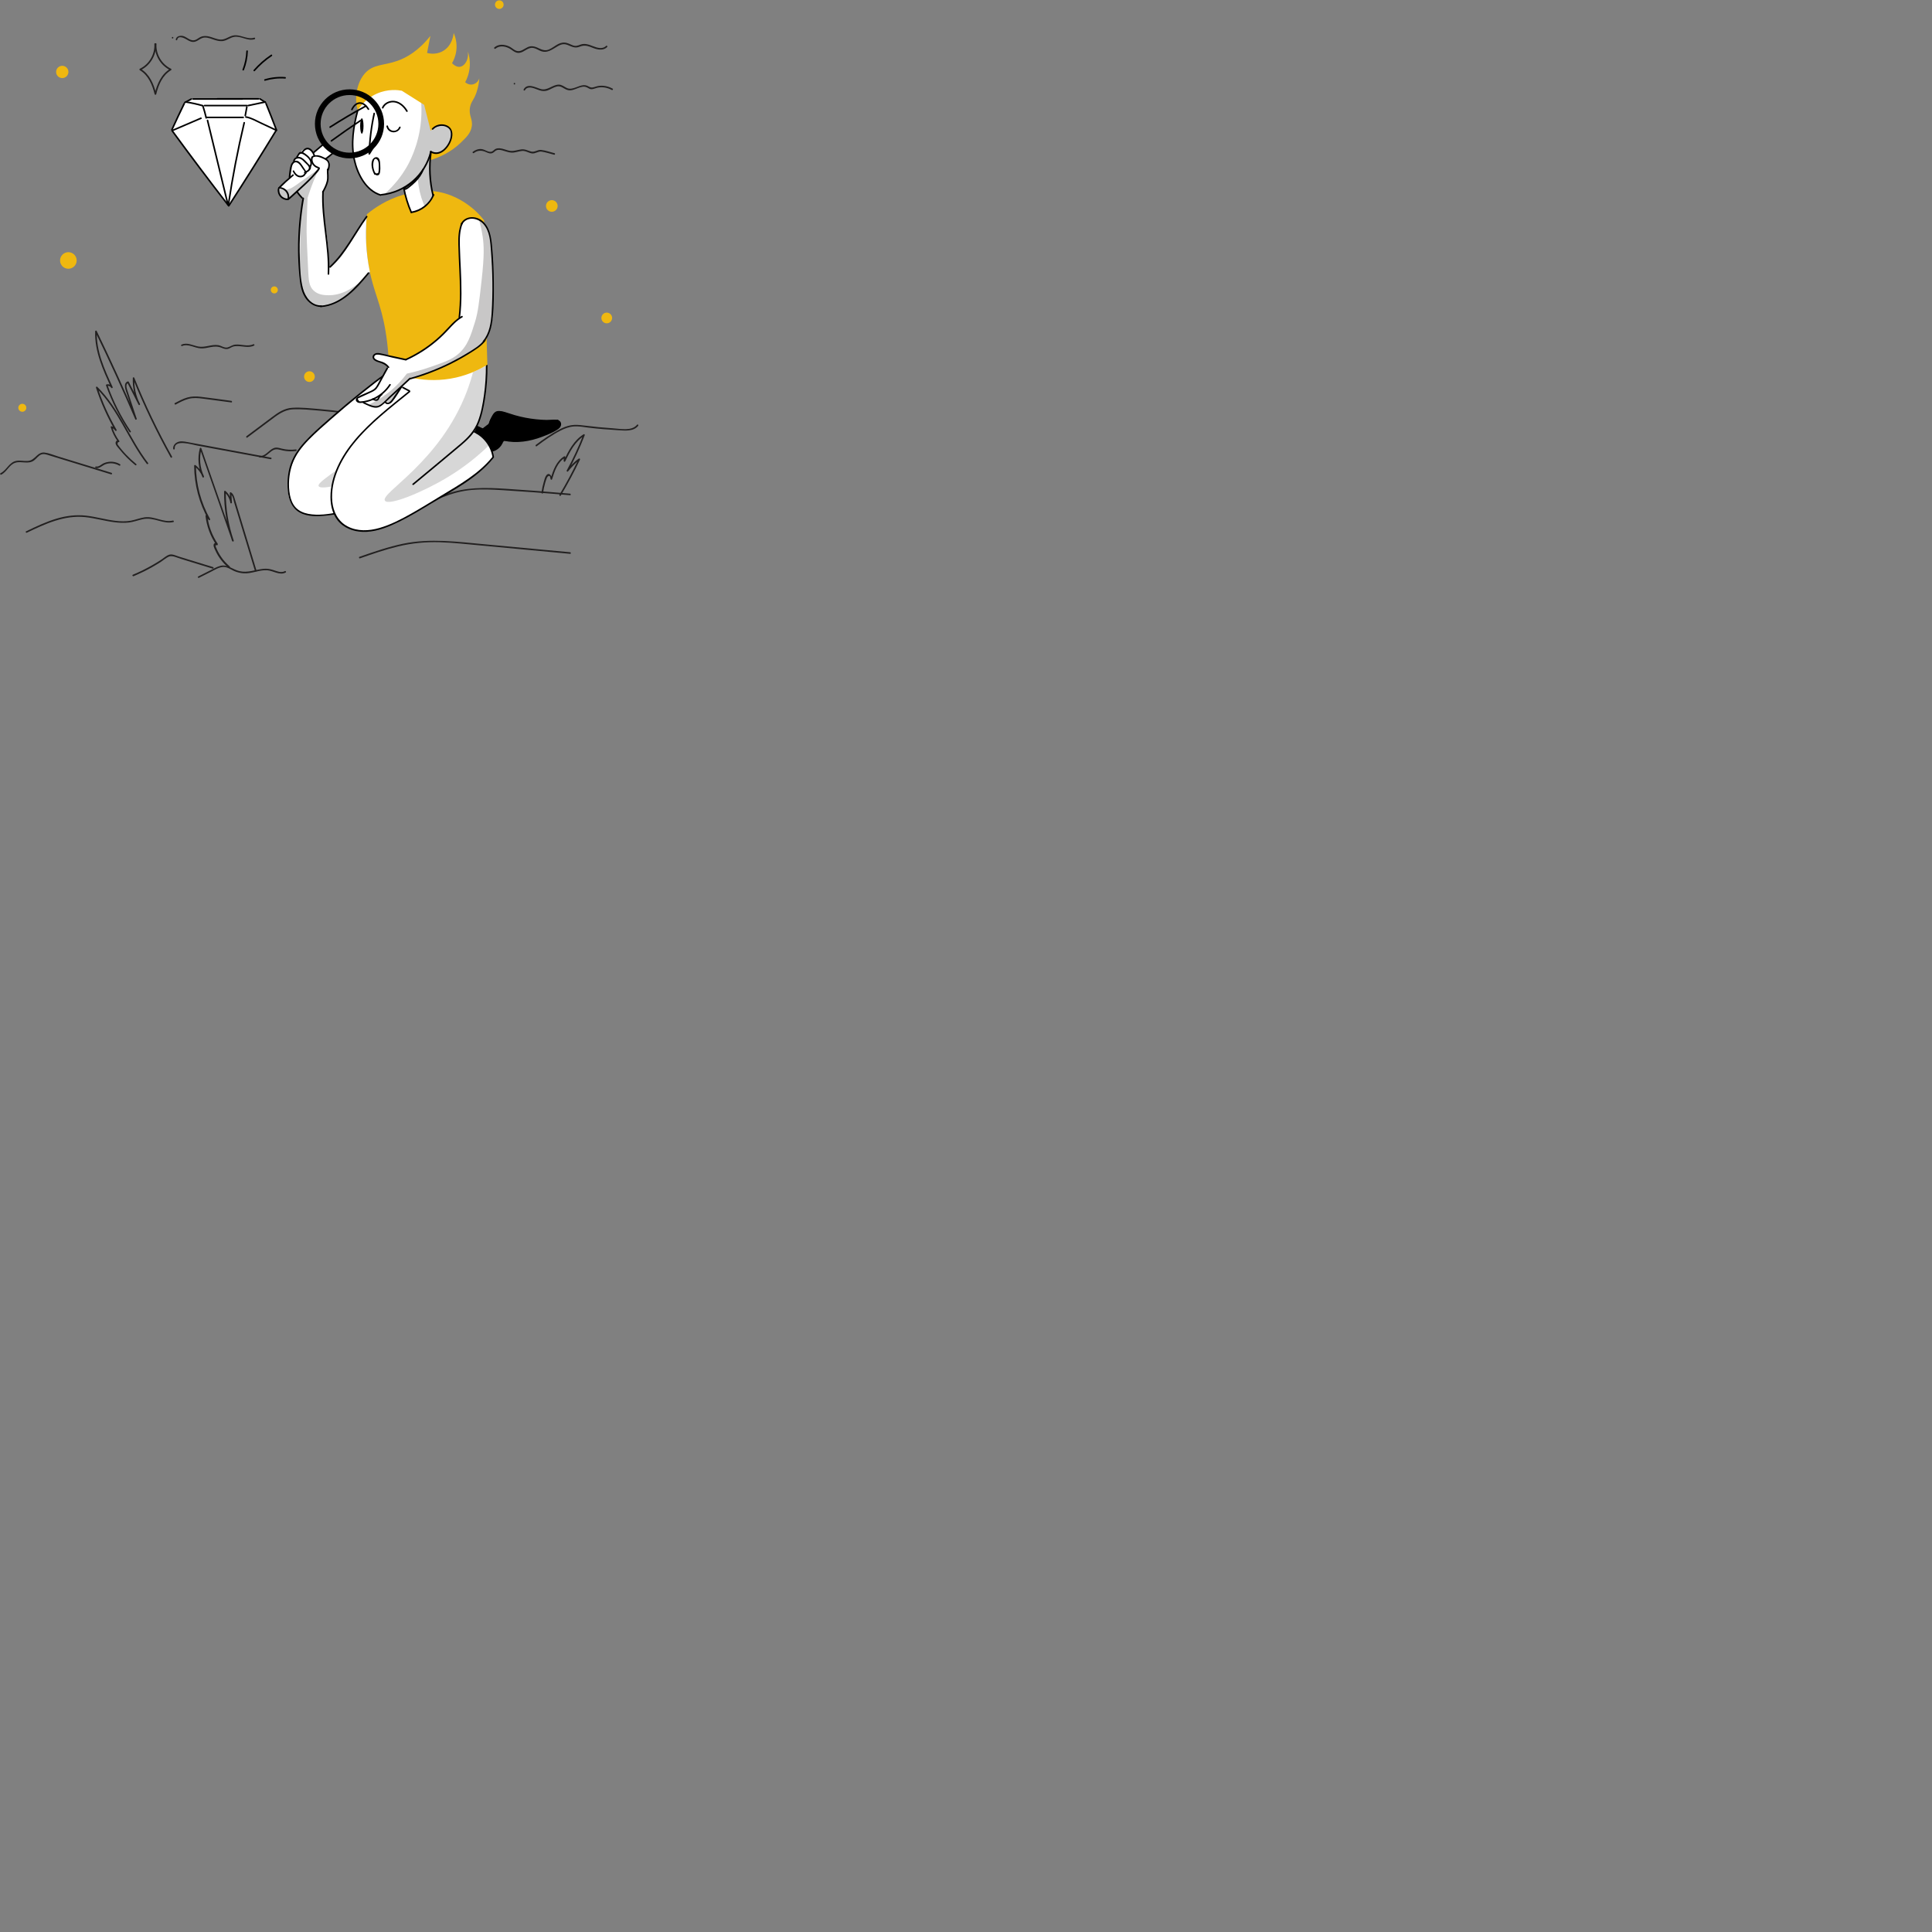 <svg xmlns="http://www.w3.org/2000/svg" xmlns:xlink="http://www.w3.org/1999/xlink" width="1080" zoomAndPan="magnify" viewBox="0 0 810 810" height="1080" preserveAspectRatio="xMidYMid meet" version="1.0"><rect x="0" y="0" width="810" height="810" fill="#808080" stroke="none"/><defs><filter x="0%" y="0%" width="100%" height="100%" id="2bf107fa6f"><feColorMatrix values="0 0 0 0 1 0 0 0 0 1 0 0 0 0 1 0 0 0 1 0" color-interpolation-filters="sRGB"/></filter><clipPath id="14a5deff1d"><path d="M 82 237 L 120 237 L 120 242.121 L 82 242.121 Z M 82 237 " clip-rule="nonzero"/></clipPath><clipPath id="2ecfca3102"><path d="M 224 177 L 267.609 177 L 267.609 188 L 224 188 Z M 224 177 " clip-rule="nonzero"/></clipPath><mask id="4618c7cd27"><g filter="url(#2bf107fa6f)"><rect x="-81" width="972" fill="#000000" y="-81" height="972" fill-opacity="0.18"/></g></mask><clipPath id="c2c44dbcc7"><path d="M 1 0.68 L 51 0.68 L 51 47.719 L 1 47.719 Z M 1 0.68 " clip-rule="nonzero"/></clipPath><clipPath id="3c0c170b33"><rect x="0" width="52" y="0" height="48"/></clipPath><mask id="983cfb79e2"><g filter="url(#2bf107fa6f)"><rect x="-81" width="972" fill="#000000" y="-81" height="972" fill-opacity="0.18"/></g></mask><clipPath id="caf74ec918"><rect x="0" width="46" y="0" height="60"/></clipPath><mask id="d598663dfc"><g filter="url(#2bf107fa6f)"><rect x="-81" width="972" fill="#000000" y="-81" height="972" fill-opacity="0.25"/></g></mask><clipPath id="fecca08e7f"><rect x="0" width="55" y="0" height="81"/></clipPath><mask id="07521548db"><g filter="url(#2bf107fa6f)"><rect x="-81" width="972" fill="#000000" y="-81" height="972" fill-opacity="0.24"/></g></mask><clipPath id="6c7432965d"><path d="M 1 0.559 L 33 0.559 L 33 46.879 L 1 46.879 Z M 1 0.559 " clip-rule="nonzero"/></clipPath><clipPath id="d55dc930ac"><rect x="0" width="34" y="0" height="47"/></clipPath><mask id="84fced6f24"><g filter="url(#2bf107fa6f)"><rect x="-81" width="972" fill="#000000" y="-81" height="972" fill-opacity="0.24"/></g></mask><clipPath id="ddf3fd8d25"><path d="M 0.16 0.078 L 38.559 0.078 L 38.559 59 L 0.16 59 Z M 0.16 0.078 " clip-rule="nonzero"/></clipPath><clipPath id="efe9f7acb3"><rect x="0" width="39" y="0" height="60"/></clipPath></defs><path fill="#222020" d="M 0.539 198.98 C 2.875 197.84 3.867 194.805 6.402 194.012 C 9 193.199 11.891 194.805 14.27 193.043 C 15.305 192.273 16.078 191 17.332 190.535 C 18.434 190.141 19.582 190.582 20.637 190.91 C 21.543 191.195 22.445 191.461 23.348 191.746 C 26.984 192.867 30.602 193.969 34.234 195.09 C 38.359 196.344 42.457 197.617 46.578 198.871 C 46.977 199.004 47.152 198.367 46.754 198.234 C 39.219 195.926 31.703 193.617 24.164 191.309 C 22.402 190.777 20.574 189.965 18.742 189.746 C 17.465 189.59 16.449 190.098 15.547 190.934 C 14.293 192.098 13.344 193.176 11.516 193.262 C 9.992 193.352 8.496 192.957 6.973 193.199 C 3.844 193.684 2.875 197.09 0.23 198.391 C -0.168 198.609 0.164 199.18 0.539 198.98 Z M 0.539 198.98 " fill-opacity="1" fill-rule="nonzero"/><path fill="#222020" d="M 40.145 196.211 C 41.707 196.605 42.941 195.047 44.352 194.582 C 46.246 193.945 48.273 194.211 49.992 195.199 C 50.367 195.418 50.699 194.848 50.324 194.629 C 48.871 193.77 47.219 193.418 45.543 193.637 C 44.816 193.727 44.133 193.926 43.469 194.211 C 42.523 194.629 41.422 195.836 40.32 195.574 C 39.898 195.465 39.723 196.102 40.145 196.211 Z M 40.145 196.211 " fill-opacity="1" fill-rule="nonzero"/><path fill="#222020" d="M 57.133 194.562 C 55.656 193.352 54.246 192.055 52.926 190.668 C 52.309 190.031 51.715 189.348 51.141 188.668 C 50.809 188.27 50.48 187.875 50.172 187.48 C 49.949 187.195 49.73 186.906 49.531 186.621 C 49.18 186.27 49.18 185.832 49.555 185.348 C 49.816 185.457 50.238 185.191 50.016 184.883 C 48.672 183.082 47.68 181.102 47.039 178.945 C 46.91 179.078 46.777 179.211 46.645 179.34 C 47.371 179.539 47.898 179.914 48.297 180.531 C 48.516 180.883 49.09 180.574 48.871 180.199 C 45.586 174.527 42.898 168.543 40.871 162.32 C 40.695 162.43 40.496 162.539 40.32 162.648 C 49.555 171.711 53.742 184.312 61.52 194.453 C 61.785 194.781 62.359 194.453 62.094 194.121 C 54.293 183.938 50.059 171.293 40.781 162.188 C 40.562 161.969 40.121 162.188 40.23 162.516 C 42.281 168.809 44.969 174.832 48.297 180.551 C 48.496 180.441 48.672 180.332 48.871 180.223 C 48.363 179.453 47.703 178.945 46.82 178.727 C 46.578 178.66 46.336 178.879 46.422 179.121 C 47.086 181.32 48.098 183.367 49.465 185.215 C 49.621 185.059 49.773 184.906 49.93 184.754 C 49.312 184.469 48.629 184.754 48.473 185.477 C 48.273 186.512 49.531 187.656 50.105 188.383 C 52.066 190.824 54.293 193.043 56.715 195.023 C 57.004 195.289 57.465 194.824 57.133 194.562 Z M 57.133 194.562 " fill-opacity="1" fill-rule="nonzero"/><path fill="#222020" d="M 54.82 180.816 C 50.766 174.77 47.48 168.277 45.059 161.418 C 44.992 161.551 44.902 161.68 44.836 161.812 C 45.586 161.637 46.227 161.922 46.645 162.582 C 46.863 162.957 47.395 162.629 47.219 162.254 C 43.801 154.887 40.32 147.211 40.562 138.918 C 40.363 138.984 40.145 139.027 39.945 139.094 C 45.828 151.191 51.426 163.441 56.715 175.801 C 56.871 176.152 57.441 175.891 57.312 175.535 C 56.43 172.898 55.57 170.238 54.688 167.598 C 54.27 166.301 53.828 165.023 53.41 163.727 C 53.125 162.867 52.508 161 53.742 160.539 C 53.609 160.492 53.5 160.426 53.367 160.383 C 54.953 163.484 56.516 166.586 58.105 169.688 C 58.301 170.062 58.875 169.73 58.676 169.355 C 56.957 165.992 56.164 162.273 56.32 158.492 C 56.098 158.516 55.879 158.559 55.68 158.578 C 60.266 169.949 65.574 181.035 71.547 191.746 C 71.746 192.121 72.32 191.789 72.121 191.418 C 66.172 180.75 60.883 169.73 56.32 158.406 C 56.188 158.074 55.68 158.098 55.68 158.492 C 55.527 162.387 56.363 166.191 58.125 169.688 C 58.324 169.578 58.5 169.469 58.699 169.355 C 57.113 166.258 55.547 163.156 53.961 160.055 C 53.895 159.945 53.719 159.855 53.586 159.898 C 51.383 160.715 52.793 163.859 53.277 165.332 C 54.422 168.785 55.547 172.262 56.695 175.715 C 56.891 175.625 57.09 175.535 57.289 175.449 C 52 163.09 46.402 150.84 40.516 138.742 C 40.363 138.434 39.898 138.609 39.898 138.918 C 39.637 147.32 43.184 155.129 46.645 162.582 C 46.844 162.473 47.02 162.363 47.219 162.254 C 46.645 161.352 45.719 160.957 44.66 161.176 C 44.484 161.219 44.375 161.418 44.441 161.57 C 46.887 168.477 50.191 175.031 54.27 181.125 C 54.488 181.496 55.062 181.168 54.82 180.816 Z M 54.82 180.816 " fill-opacity="1" fill-rule="nonzero"/><path fill="#222020" d="M 11.273 223.328 C 18.898 219.656 26.941 215.918 35.648 216.797 C 39.77 217.215 43.758 218.402 47.855 218.93 C 49.93 219.195 52.023 219.305 54.094 219.062 C 56.031 218.82 57.863 218.117 59.758 217.699 C 62.203 217.148 64.43 217.723 66.789 218.379 C 68.727 218.91 70.645 219.348 72.648 218.887 C 73.07 218.797 72.891 218.16 72.473 218.25 C 68.461 219.195 64.695 216.312 60.637 216.883 C 58.633 217.172 56.762 217.961 54.777 218.312 C 52.684 218.668 50.543 218.621 48.43 218.359 C 44.266 217.875 40.207 216.645 36.02 216.18 C 31.898 215.719 27.824 216.246 23.879 217.391 C 19.383 218.711 15.129 220.734 10.941 222.758 C 10.543 222.934 10.898 223.504 11.273 223.328 Z M 11.273 223.328 " fill-opacity="1" fill-rule="nonzero"/><path fill="#222020" d="M 56.012 241.562 C 58.59 240.461 61.125 239.254 63.57 237.891 C 64.848 237.164 66.105 236.414 67.359 235.625 C 68.484 234.898 69.609 233.863 70.844 233.336 C 72.23 232.766 74.324 233.844 75.715 234.262 C 77.191 234.723 78.668 235.16 80.121 235.625 C 83.141 236.547 86.16 237.469 89.156 238.395 C 89.555 238.527 89.73 237.891 89.332 237.758 C 86.117 236.766 82.875 235.777 79.656 234.789 C 78.117 234.305 76.574 233.844 75.031 233.359 C 73.84 232.984 72.34 232.215 71.086 232.523 C 69.918 232.809 68.859 233.82 67.867 234.48 C 66.59 235.316 65.266 236.129 63.945 236.898 C 61.277 238.418 58.523 239.781 55.68 240.969 C 55.285 241.145 55.637 241.715 56.012 241.562 Z M 56.012 241.562 " fill-opacity="1" fill-rule="nonzero"/><g clip-path="url(#14a5deff1d)"><path fill="#222020" d="M 83.426 242.242 C 85.102 241.406 86.777 240.551 88.453 239.715 C 89.996 238.922 91.648 237.867 93.41 237.711 C 95.195 237.535 96.586 238.703 98.125 239.383 C 99.426 239.957 100.836 240.285 102.246 240.375 C 105.555 240.551 108.641 238.898 111.922 239.078 C 114.547 239.23 117.191 241.387 119.77 240.023 C 120.145 239.824 119.812 239.254 119.438 239.449 C 117.828 240.309 116.09 239.473 114.5 238.965 C 113.137 238.527 111.812 238.328 110.379 238.484 C 106.984 238.836 103.879 240.266 100.398 239.449 C 97.508 238.789 95.305 236.395 92.199 237.293 C 90.766 237.711 89.422 238.504 88.098 239.164 C 86.422 240 84.75 240.859 83.074 241.695 C 82.723 241.871 83.051 242.441 83.426 242.242 Z M 83.426 242.242 " fill-opacity="1" fill-rule="nonzero"/></g><path fill="#222020" d="M 96.297 237.469 C 94.93 236.281 93.695 234.965 92.684 233.445 C 92.219 232.766 91.801 232.039 91.406 231.312 C 91.207 230.938 91.031 230.566 90.875 230.191 C 90.742 229.883 90.613 229.598 90.5 229.289 C 90.301 228.957 90.391 228.652 90.766 228.367 C 90.965 228.277 91.164 228.191 91.359 228.102 C 88.938 224.539 87.418 220.492 86.91 216.227 C 86.711 216.312 86.535 216.379 86.336 216.469 C 86.734 216.973 87.129 217.48 87.547 218.008 C 87.789 218.312 88.254 217.918 88.078 217.609 C 84.242 210.77 82.191 203.074 82.148 195.242 C 81.949 195.332 81.773 195.398 81.574 195.484 C 83.074 196.695 84.219 198.191 84.926 199.973 C 85.125 199.883 85.324 199.797 85.52 199.707 C 83.801 196.078 83.449 191.988 84.465 188.117 C 84.242 188.117 84.043 188.117 83.824 188.117 C 88.34 201.027 92.836 213.914 97.355 226.824 C 97.488 227.223 98.125 227.047 97.996 226.648 C 95.727 220.031 94.602 213.082 94.668 206.062 C 94.469 206.152 94.293 206.219 94.094 206.305 C 95.438 207.516 96.273 209.035 96.586 210.816 C 96.648 211.188 97.246 211.102 97.223 210.727 C 97.156 209.387 97.07 208.023 97.004 206.68 C 96.828 206.77 96.672 206.879 96.496 206.965 C 97.664 207.715 97.883 209.691 98.258 210.926 C 98.656 212.246 99.051 213.562 99.473 214.906 C 100.285 217.633 101.125 220.34 101.941 223.066 C 103.594 228.496 105.246 233.953 106.898 239.383 C 107.031 239.781 107.668 239.625 107.535 239.207 C 105.754 233.359 103.988 227.484 102.203 221.637 C 101.344 218.777 100.461 215.918 99.602 213.059 C 99.164 211.586 98.723 210.133 98.281 208.66 C 97.996 207.758 97.664 206.945 96.848 206.418 C 96.648 206.285 96.34 206.461 96.34 206.703 C 96.406 208.043 96.496 209.406 96.562 210.75 C 96.781 210.727 97.004 210.684 97.203 210.66 C 96.891 208.77 95.969 207.121 94.535 205.844 C 94.312 205.645 93.984 205.777 93.961 206.086 C 93.895 213.145 95.02 220.164 97.312 226.848 C 97.531 226.781 97.73 226.738 97.949 226.672 C 93.434 213.762 88.938 200.875 84.418 187.965 C 84.309 187.676 83.867 187.633 83.781 187.965 C 82.723 192.031 83.117 196.277 84.902 200.059 C 85.059 200.391 85.652 200.148 85.5 199.797 C 84.75 197.906 83.582 196.301 81.973 195.023 C 81.75 194.848 81.398 194.957 81.398 195.266 C 81.445 203.203 83.516 211.035 87.418 217.961 C 87.594 217.832 87.77 217.699 87.945 217.566 C 87.547 217.062 87.152 216.555 86.734 216.027 C 86.555 215.809 86.137 215.984 86.16 216.27 C 86.668 220.668 88.211 224.824 90.699 228.477 C 90.918 228.785 91.359 228.586 91.293 228.211 C 91.184 227.594 90.457 227.375 89.949 227.75 C 89.023 228.41 89.93 229.973 90.258 230.719 C 91.516 233.512 93.387 235.953 95.703 237.953 C 96.164 238.195 96.629 237.734 96.297 237.469 Z M 96.297 237.469 " fill-opacity="1" fill-rule="nonzero"/><path fill="#222020" d="M 73.246 188.141 C 72.957 184.004 80.473 186.379 82.566 186.777 C 86.004 187.414 89.422 188.051 92.859 188.691 C 99.715 189.965 106.59 191.242 113.445 192.516 C 113.863 192.605 114.039 191.965 113.621 191.879 C 105.754 190.406 97.906 188.953 90.039 187.48 C 86.184 186.754 82.324 186.027 78.469 185.324 C 77.078 185.059 75.473 184.773 74.172 185.5 C 73.18 186.027 72.516 186.996 72.605 188.141 C 72.605 188.559 73.289 188.559 73.246 188.141 Z M 73.246 188.141 " fill-opacity="1" fill-rule="nonzero"/><path fill="#222020" d="M 108.883 191.789 C 111.172 192.031 112.586 189.855 114.367 188.801 C 115.891 187.918 117.211 188.602 118.777 188.91 C 120.52 189.262 122.305 189.305 124.066 189.086 C 124.484 189.039 124.484 188.383 124.066 188.426 C 122.082 188.668 120.098 188.578 118.16 188.094 C 116.992 187.789 115.934 187.414 114.766 187.875 C 112.695 188.668 111.285 191.395 108.883 191.129 C 108.465 191.086 108.465 191.746 108.883 191.789 Z M 108.883 191.789 " fill-opacity="1" fill-rule="nonzero"/><path fill="#222020" d="M 150.91 234.086 C 156.199 232.238 161.531 230.387 166.996 229.07 C 172.707 227.707 178.457 227.156 184.32 227.332 C 190.117 227.508 195.867 228.168 201.641 228.695 C 207.438 229.246 213.234 229.773 219.031 230.324 C 225.688 230.938 232.363 231.555 239.02 232.191 C 239.438 232.238 239.438 231.578 239.02 231.531 C 227.141 230.434 215.262 229.332 203.363 228.211 C 191.922 227.156 180.418 225.594 169.023 227.949 C 162.766 229.246 156.727 231.355 150.711 233.445 C 150.336 233.578 150.512 234.215 150.91 234.086 Z M 150.91 234.086 " fill-opacity="1" fill-rule="nonzero"/><path fill="#222020" d="M 174.203 212.441 C 178.148 211.605 181.852 209.957 185.578 208.461 C 189.566 206.879 193.598 205.777 197.875 205.406 C 202.195 205.031 206.535 205.25 210.832 205.516 C 215.152 205.777 219.473 206.086 223.812 206.395 C 228.859 206.77 233.93 207.188 238.977 207.625 C 239.395 207.668 239.395 207.008 238.977 206.965 C 230.027 206.176 221.082 205.492 212.109 204.922 C 203.582 204.371 195.188 204.152 187.055 207.164 C 182.734 208.77 178.547 210.816 174.008 211.781 C 173.633 211.895 173.785 212.531 174.203 212.441 Z M 174.203 212.441 " fill-opacity="1" fill-rule="nonzero"/><g clip-path="url(#2ecfca3102)"><path fill="#222020" d="M 225.004 187.082 C 228.156 184.688 231.484 182.332 235.008 180.531 C 236.727 179.648 238.578 178.945 240.52 178.793 C 242.613 178.617 244.707 179.035 246.754 179.297 C 250.922 179.805 255.109 180.113 259.297 180.375 C 262.074 180.551 265.598 180.949 267.562 178.527 C 267.824 178.199 267.363 177.738 267.098 178.066 C 264.871 180.816 260.176 179.781 257.137 179.582 C 252.949 179.297 248.805 178.902 244.641 178.375 C 242.855 178.152 241.094 177.977 239.305 178.309 C 237.543 178.617 235.891 179.32 234.328 180.156 C 230.934 181.957 227.715 184.203 224.652 186.535 C 224.344 186.777 224.672 187.348 225.004 187.082 Z M 225.004 187.082 " fill-opacity="1" fill-rule="nonzero"/></g><path fill="#222020" d="M 103.68 183.453 C 106.809 181.102 109.961 178.77 113.09 176.418 C 116.09 174.172 118.887 171.82 122.809 171.621 C 126.512 171.445 130.305 171.863 133.984 172.172 C 137.949 172.5 141.895 172.941 145.816 173.492 C 149.125 173.953 153.07 175.184 156.199 173.469 C 156.574 173.273 156.242 172.699 155.867 172.898 C 154.258 173.777 152.473 173.777 150.688 173.559 C 148.773 173.316 146.855 172.984 144.938 172.723 C 141.234 172.215 137.508 171.797 133.762 171.488 C 130.082 171.184 126.27 170.742 122.59 170.961 C 119.176 171.16 116.641 172.918 113.973 174.922 C 110.426 177.562 106.898 180.223 103.352 182.859 C 103.02 183.148 103.352 183.719 103.68 183.453 Z M 103.68 183.453 " fill-opacity="1" fill-rule="nonzero"/><path fill="#222020" d="M 227.672 206.703 C 227.867 205.25 228.156 203.844 228.574 202.434 C 228.773 201.773 228.973 201.117 229.234 200.457 C 229.391 200.059 229.809 199.398 230.383 199.555 C 230.668 199.641 230.801 200.633 230.82 200.828 C 230.867 201.184 231.352 201.293 231.461 200.918 C 232.496 197.551 233.688 193.859 236.859 191.898 C 236.684 191.812 236.531 191.703 236.352 191.613 C 236.352 192.164 236.332 192.738 236.332 193.285 C 236.332 193.594 236.793 193.746 236.949 193.461 C 238.91 189.395 241.047 185.125 245.016 182.664 C 244.859 182.531 244.684 182.422 244.531 182.289 C 242.547 187.414 240.234 192.406 237.609 197.246 C 237.434 197.551 237.875 197.949 238.141 197.641 C 239.617 195.883 241.113 194.121 243.055 192.848 C 242.898 192.691 242.746 192.539 242.59 192.383 C 240.145 197.531 237.477 202.547 234.547 207.426 C 234.328 207.801 234.898 208.133 235.121 207.758 C 238.027 202.875 240.719 197.859 243.164 192.715 C 243.297 192.449 243.008 192.055 242.699 192.254 C 240.719 193.57 239.176 195.352 237.652 197.156 C 237.828 197.289 238.008 197.422 238.184 197.551 C 240.828 192.672 243.164 187.633 245.168 182.441 C 245.277 182.18 244.906 181.938 244.684 182.07 C 240.605 184.598 238.402 188.93 236.375 193.109 C 236.574 193.176 236.793 193.219 236.992 193.285 C 236.992 192.738 237.016 192.164 237.016 191.613 C 237.016 191.371 236.727 191.195 236.508 191.328 C 233.203 193.375 231.902 197.199 230.82 200.742 C 231.043 200.766 231.262 200.809 231.461 200.828 C 231.352 199.707 230.336 197.793 229.102 199.223 C 228.484 199.949 228.242 201.137 227.98 202.039 C 227.539 203.492 227.23 204.988 227.008 206.504 C 226.988 206.945 227.605 207.121 227.672 206.703 Z M 227.672 206.703 " fill-opacity="1" fill-rule="nonzero"/><path fill="#222020" d="M 73.688 169.578 C 75.406 168.652 77.145 167.73 79.043 167.223 C 81.047 166.695 83.031 166.871 85.035 167.137 C 89.023 167.664 93.012 168.191 96.98 168.719 C 97.398 168.785 97.398 168.125 96.98 168.059 C 92.727 167.488 88.453 166.871 84.199 166.367 C 82.238 166.125 80.363 166.125 78.469 166.676 C 76.66 167.203 74.984 168.105 73.332 168.984 C 72.957 169.227 73.312 169.773 73.688 169.578 Z M 73.688 169.578 " fill-opacity="1" fill-rule="nonzero"/><path fill="#222020" d="M 207.746 20.395 C 209.336 19.055 211.559 19.316 213.301 20.176 C 214.625 20.812 215.703 22.109 217.246 22.176 C 218.68 22.219 219.867 21.254 221.082 20.613 C 221.895 20.195 222.734 19.91 223.66 20.109 C 224.652 20.309 225.512 20.879 226.414 21.273 C 229.391 22.574 231.375 20.77 233.887 19.34 C 234.59 18.945 235.34 18.59 236.156 18.527 C 237.191 18.438 238.117 18.898 239.043 19.297 C 240.496 19.91 241.598 20.152 243.074 19.559 C 244.598 18.965 245.832 19.055 247.352 19.602 C 248.32 19.957 249.246 20.395 250.262 20.613 C 251.781 20.969 253.41 20.879 254.559 19.715 C 254.867 19.406 254.383 18.945 254.094 19.25 C 252.617 20.746 250.371 20.043 248.672 19.383 C 246.953 18.723 245.191 18.02 243.363 18.703 C 242.215 19.141 241.445 19.449 240.211 19.031 C 239.371 18.746 238.602 18.285 237.742 18.043 C 236.441 17.645 235.23 17.867 234.039 18.461 C 232.672 19.141 231.484 20.219 230.051 20.789 C 228.156 21.539 226.68 20.551 224.961 19.824 C 223.703 19.297 222.512 19.207 221.258 19.758 C 219.734 20.438 218.258 21.934 216.477 21.297 C 215.527 20.969 214.777 20.195 213.918 19.715 C 213.191 19.316 212.398 19.031 211.582 18.879 C 210.016 18.59 208.496 18.855 207.262 19.891 C 206.953 20.219 207.438 20.68 207.746 20.395 Z M 207.746 20.395 " fill-opacity="1" fill-rule="nonzero"/><path fill="#222020" d="M 215.68 35.418 C 216.102 35.418 216.102 34.758 215.68 34.758 C 215.262 34.758 215.262 35.418 215.68 35.418 Z M 215.68 35.418 " fill-opacity="1" fill-rule="nonzero"/><path fill="#222020" d="M 220.09 37.812 C 221.125 35.945 223.57 36.848 225.09 37.461 C 226.613 38.078 227.98 38.453 229.586 37.902 C 230.91 37.441 232.102 36.559 233.465 36.254 C 235.363 35.812 236.441 37.418 238.16 37.793 C 240.848 38.387 243.559 35.395 246.094 36.648 C 246.801 37 247.285 37.461 248.121 37.395 C 248.895 37.352 249.598 36.977 250.348 36.801 C 252.441 36.316 254.625 36.691 256.496 37.727 C 256.871 37.922 257.203 37.352 256.828 37.152 C 255.637 36.496 254.359 36.098 253.016 35.965 C 252.332 35.902 251.625 35.922 250.945 36.031 C 250.129 36.141 249.379 36.496 248.586 36.648 C 247.504 36.848 247.043 36.316 246.16 35.945 C 245.719 35.77 245.234 35.68 244.773 35.703 C 243.672 35.746 242.613 36.207 241.598 36.582 C 240.301 37.066 238.91 37.527 237.586 36.867 C 236.465 36.316 235.582 35.484 234.262 35.484 C 231.527 35.504 229.609 38.121 226.723 37.328 C 224.586 36.734 221.148 34.648 219.559 37.461 C 219.316 37.859 219.891 38.188 220.09 37.812 Z M 220.09 37.812 " fill-opacity="1" fill-rule="nonzero"/><path fill="#222020" d="M 198.711 64.141 C 200.277 62.91 202.062 62.973 203.781 63.766 C 204.727 64.207 205.742 64.625 206.734 64.031 C 207.309 63.68 207.68 63.129 208.363 62.93 C 209.09 62.711 209.863 62.863 210.566 63.039 C 211.824 63.348 213.035 63.898 214.336 63.984 C 215.879 64.098 217.289 63.438 218.789 63.281 C 220.398 63.129 221.523 64.098 223.02 64.316 C 224.477 64.516 225.598 63.348 227.055 63.566 C 228.816 63.832 230.559 64.426 232.297 64.867 C 232.719 64.977 232.895 64.34 232.473 64.227 C 230.645 63.766 228.75 63.062 226.879 62.863 C 225.289 62.688 224.145 63.984 222.559 63.504 C 221.082 63.062 220.023 62.426 218.438 62.645 C 216.738 62.887 215.195 63.547 213.457 63.172 C 212.109 62.887 210.812 62.25 209.422 62.16 C 208.914 62.137 208.387 62.184 207.902 62.379 C 207.285 62.621 206.953 63.129 206.383 63.457 C 205.059 64.227 203.273 62.602 201.863 62.492 C 200.52 62.379 199.285 62.844 198.227 63.656 C 197.895 63.941 198.383 64.402 198.711 64.141 Z M 198.711 64.141 " fill-opacity="1" fill-rule="nonzero"/><path fill="#222020" d="M 72.363 16.148 C 72.781 16.148 72.781 15.492 72.363 15.492 C 71.945 15.492 71.945 16.148 72.363 16.148 Z M 72.363 16.148 " fill-opacity="1" fill-rule="nonzero"/><path fill="#222020" d="M 74.301 16.656 C 74.699 14.699 77.301 15.953 78.246 16.547 C 79.328 17.227 80.473 17.844 81.797 17.469 C 83.227 17.051 84.199 15.82 85.785 15.734 C 87.281 15.668 88.738 16.348 90.148 16.789 C 91.359 17.16 92.641 17.426 93.895 17.117 C 95.371 16.766 96.629 15.734 98.125 15.469 C 101.082 14.961 103.746 17.359 106.742 16.438 C 107.141 16.305 106.984 15.668 106.566 15.797 C 103.438 16.789 100.461 14.016 97.289 15.008 C 95.656 15.512 94.293 16.656 92.508 16.59 C 90.855 16.523 89.355 15.734 87.789 15.336 C 86.555 15.027 85.301 14.941 84.109 15.492 C 83.426 15.797 82.832 16.305 82.148 16.633 C 81.023 17.16 80.078 16.855 79.062 16.281 C 77.961 15.645 77.012 14.898 75.668 15.008 C 74.723 15.074 73.883 15.555 73.707 16.523 C 73.598 16.898 74.238 17.074 74.301 16.656 Z M 74.301 16.656 " fill-opacity="1" fill-rule="nonzero"/><path fill="#222020" d="M 76.309 145.074 C 78.93 143.977 81.574 145.934 84.219 146.066 C 85.586 146.133 86.91 145.801 88.254 145.539 C 89.949 145.207 91.406 145.188 93.035 145.867 C 94.027 146.285 94.93 146.551 95.945 146.152 C 96.52 145.934 97.004 145.559 97.574 145.363 C 98.215 145.141 98.875 145.098 99.559 145.098 C 101.918 145.141 104.277 145.957 106.523 144.898 C 106.898 144.723 106.566 144.152 106.191 144.328 C 103.789 145.449 101.125 144.219 98.59 144.484 C 97.379 144.613 96.586 145.316 95.461 145.648 C 94.117 146.043 92.793 144.898 91.473 144.703 C 88.629 144.262 85.941 145.848 83.074 145.273 C 80.781 144.812 78.469 143.469 76.133 144.461 C 75.758 144.613 75.934 145.25 76.309 145.074 Z M 76.309 145.074 " fill-opacity="1" fill-rule="nonzero"/><path fill="#efb810" d="M 28.66 112.68 C 30.582 112.68 32.145 111.125 32.145 109.203 C 32.145 107.285 30.582 105.73 28.66 105.73 C 26.738 105.73 25.18 107.285 25.18 109.203 C 25.18 111.125 26.738 112.68 28.66 112.68 Z M 28.66 112.68 " fill-opacity="1" fill-rule="nonzero"/><path fill="#efb810" d="M 231.352 88.793 C 232.703 88.793 233.797 87.703 233.797 86.355 C 233.797 85.004 232.703 83.914 231.352 83.914 C 230 83.914 228.906 85.004 228.906 86.355 C 228.906 87.703 230 88.793 231.352 88.793 Z M 231.352 88.793 " fill-opacity="1" fill-rule="nonzero"/><path fill="#efb810" d="M 209.336 3.746 C 210.332 3.746 211.141 2.938 211.141 1.941 C 211.141 0.945 210.332 0.141 209.336 0.141 C 208.336 0.141 207.527 0.945 207.527 1.941 C 207.527 2.938 208.336 3.746 209.336 3.746 Z M 209.336 3.746 " fill-opacity="1" fill-rule="nonzero"/><path fill="#efb810" d="M 129.73 160.141 C 130.973 160.141 131.977 159.137 131.977 157.898 C 131.977 156.66 130.973 155.656 129.73 155.656 C 128.488 155.656 127.484 156.66 127.484 157.898 C 127.484 159.137 128.488 160.141 129.73 160.141 Z M 129.73 160.141 " fill-opacity="1" fill-rule="nonzero"/><path fill="#efb810" d="M 26.105 32.734 C 27.527 32.734 28.684 31.582 28.684 30.16 C 28.684 28.738 27.527 27.586 26.105 27.586 C 24.68 27.586 23.523 28.738 23.523 30.16 C 23.523 31.582 24.68 32.734 26.105 32.734 Z M 26.105 32.734 " fill-opacity="1" fill-rule="nonzero"/><path fill="#efb810" d="M 115.008 123.016 C 115.824 123.016 116.484 122.355 116.484 121.543 C 116.484 120.73 115.824 120.07 115.008 120.07 C 114.191 120.07 113.531 120.73 113.531 121.543 C 113.531 122.355 114.191 123.016 115.008 123.016 Z M 115.008 123.016 " fill-opacity="1" fill-rule="nonzero"/><path fill="#efb810" d="M 254.383 135.555 C 255.621 135.555 256.629 134.547 256.629 133.309 C 256.629 132.07 255.621 131.066 254.383 131.066 C 253.141 131.066 252.133 132.07 252.133 133.309 C 252.133 134.547 253.141 135.555 254.383 135.555 Z M 254.383 135.555 " fill-opacity="1" fill-rule="nonzero"/><path fill="#efb810" d="M 9.355 172.633 C 10.281 172.633 11.031 171.887 11.031 170.961 C 11.031 170.039 10.281 169.293 9.355 169.293 C 8.43 169.293 7.68 170.039 7.68 170.961 C 7.68 171.887 8.43 172.633 9.355 172.633 Z M 9.355 172.633 " fill-opacity="1" fill-rule="nonzero"/><path fill="#ffffff" d="M 77.852 42.742 C 75.934 46.633 73.992 50.527 72.078 54.418 C 80.012 65.043 87.945 75.645 95.879 86.266 C 97.93 83.164 99.957 79.996 102.004 76.809 C 106.832 69.242 111.438 61.766 115.844 54.352 C 114.348 50.547 112.824 46.723 111.328 42.918 C 110.359 42.41 109.391 41.926 108.418 41.422 C 99.031 41.441 89.641 41.465 80.273 41.488 C 79.438 41.926 78.645 42.344 77.852 42.742 Z M 77.852 42.742 " fill-opacity="1" fill-rule="nonzero"/><path fill="#000000" d="M 72.34 54.594 C 74.016 50.922 75.734 47.27 77.5 43.641 C 77.676 43.27 77.125 42.918 76.926 43.312 C 75.164 46.941 73.441 50.594 71.77 54.266 C 71.594 54.641 72.164 54.992 72.34 54.594 Z M 72.34 54.594 " fill-opacity="1" fill-rule="nonzero"/><path fill="#000000" d="M 71.898 54.992 C 79.656 65.613 87.57 76.105 95.637 86.508 C 95.902 86.836 96.363 86.375 96.098 86.047 C 88.078 75.688 80.211 65.238 72.473 54.66 C 72.23 54.332 71.656 54.66 71.898 54.992 Z M 71.898 54.992 " fill-opacity="1" fill-rule="nonzero"/><path fill="#000000" d="M 77.652 43.27 C 78.578 42.785 79.48 42.277 80.406 41.793 C 80.781 41.598 80.453 41.023 80.078 41.223 C 79.152 41.707 78.246 42.211 77.32 42.695 C 76.926 42.918 77.277 43.465 77.652 43.27 Z M 77.652 43.27 " fill-opacity="1" fill-rule="nonzero"/><path fill="#000000" d="M 80.957 41.84 C 87.836 41.84 94.73 41.84 101.609 41.84 C 102.027 41.84 102.027 41.18 101.609 41.18 C 94.73 41.18 87.836 41.18 80.957 41.18 C 80.539 41.18 80.539 41.84 80.957 41.84 Z M 80.957 41.84 " fill-opacity="1" fill-rule="nonzero"/><path fill="#000000" d="M 116.156 54.285 C 114.766 50.613 113.332 46.984 111.855 43.336 C 111.703 42.938 111.062 43.113 111.219 43.512 C 112.695 47.141 114.125 50.789 115.516 54.465 C 115.668 54.859 116.309 54.684 116.156 54.285 Z M 116.156 54.285 " fill-opacity="1" fill-rule="nonzero"/><path fill="#000000" d="M 115.426 54.617 C 108.969 65.176 102.379 75.664 95.656 86.066 C 95.414 86.418 95.988 86.75 96.23 86.398 C 102.953 75.996 109.543 65.527 116 54.945 C 116.219 54.594 115.648 54.242 115.426 54.617 Z M 115.426 54.617 " fill-opacity="1" fill-rule="nonzero"/><path fill="#000000" d="M 111.461 42.652 C 110.688 42.168 109.918 41.664 109.145 41.18 C 108.793 40.961 108.461 41.508 108.816 41.75 C 109.586 42.234 110.359 42.742 111.129 43.223 C 111.504 43.465 111.836 42.895 111.461 42.652 Z M 111.461 42.652 " fill-opacity="1" fill-rule="nonzero"/><path fill="#000000" d="M 108.395 41.113 C 102.645 41.113 96.891 41.113 91.16 41.113 C 90.742 41.113 90.742 41.773 91.16 41.773 C 96.914 41.773 102.668 41.773 108.395 41.773 C 108.816 41.773 108.816 41.113 108.395 41.113 Z M 108.395 41.113 " fill-opacity="1" fill-rule="nonzero"/><path fill="#000000" d="M 72.605 54.926 C 76.551 53.23 80.496 51.539 84.441 49.844 C 84.836 49.668 84.484 49.117 84.109 49.273 C 80.164 50.965 76.219 52.66 72.273 54.352 C 71.902 54.527 72.23 55.102 72.605 54.926 Z M 72.605 54.926 " fill-opacity="1" fill-rule="nonzero"/><path fill="#000000" d="M 77.762 43.07 C 80.188 43.445 82.566 43.973 84.926 44.633 C 85.344 44.742 85.52 44.105 85.102 43.992 C 82.742 43.312 80.363 42.805 77.938 42.434 C 77.52 42.367 77.32 43.004 77.762 43.07 Z M 77.762 43.07 " fill-opacity="1" fill-rule="nonzero"/><path fill="#000000" d="M 84.75 44.523 C 85.277 46.172 85.742 47.82 86.137 49.516 C 86.227 49.934 86.863 49.758 86.777 49.34 C 86.379 47.645 85.918 45.996 85.387 44.348 C 85.258 43.949 84.617 44.105 84.75 44.523 Z M 84.75 44.523 " fill-opacity="1" fill-rule="nonzero"/><path fill="#000000" d="M 85.762 44.59 C 91.668 44.59 97.555 44.59 103.461 44.59 C 103.879 44.59 103.879 43.93 103.461 43.93 C 97.555 43.93 91.668 43.93 85.762 43.93 C 85.344 43.93 85.344 44.59 85.762 44.59 Z M 85.762 44.59 " fill-opacity="1" fill-rule="nonzero"/><path fill="#000000" d="M 103.172 44.719 C 102.953 45.93 102.734 47.16 102.512 48.371 C 102.445 48.789 103.086 48.965 103.152 48.547 C 103.371 47.336 103.594 46.105 103.812 44.895 C 103.879 44.477 103.238 44.301 103.172 44.719 Z M 103.172 44.719 " fill-opacity="1" fill-rule="nonzero"/><path fill="#000000" d="M 86.488 49.559 C 91.648 49.559 96.805 49.559 101.984 49.559 C 102.402 49.559 102.402 48.898 101.984 48.898 C 96.828 48.898 91.668 48.898 86.488 48.898 C 86.07 48.898 86.07 49.559 86.488 49.559 Z M 86.488 49.559 " fill-opacity="1" fill-rule="nonzero"/><path fill="#000000" d="M 104.098 44.59 C 106.5 44.082 108.883 43.578 111.285 43.07 C 111.703 42.984 111.527 42.344 111.105 42.434 C 108.707 42.938 106.324 43.445 103.922 43.949 C 103.504 44.039 103.68 44.676 104.098 44.59 Z M 104.098 44.59 " fill-opacity="1" fill-rule="nonzero"/><path fill="#000000" d="M 102.996 49.359 C 105.223 49.711 107.293 50.965 109.324 51.91 C 111.48 52.922 113.621 53.934 115.781 54.945 C 116.156 55.121 116.508 54.551 116.109 54.375 C 113.82 53.297 111.547 52.242 109.258 51.164 C 107.316 50.242 105.312 49.074 103.172 48.723 C 102.754 48.656 102.578 49.293 102.996 49.359 Z M 102.996 49.359 " fill-opacity="1" fill-rule="nonzero"/><path fill="#000000" d="M 86.688 50.57 C 89.555 62.359 92.395 74.168 95.262 85.957 C 95.371 86.375 95.988 86.199 95.902 85.781 C 93.035 73.992 90.191 62.184 87.328 50.395 C 87.219 49.977 86.578 50.152 86.688 50.57 Z M 86.688 50.57 " fill-opacity="1" fill-rule="nonzero"/><path fill="#000000" d="M 102.07 51.363 C 99.383 62.711 97.156 74.191 95.438 85.738 C 95.371 86.156 96.012 86.332 96.078 85.914 C 97.797 74.367 100.023 62.91 102.711 51.539 C 102.82 51.121 102.18 50.945 102.07 51.363 Z M 102.07 51.363 " fill-opacity="1" fill-rule="nonzero"/><path fill="#000000" d="M 102.293 29.348 C 103.285 26.816 103.836 24.156 103.922 21.43 C 103.945 21.012 103.285 21.012 103.262 21.43 C 103.172 24.09 102.621 26.684 101.652 29.172 C 101.5 29.566 102.137 29.719 102.293 29.348 Z M 102.293 29.348 " fill-opacity="1" fill-rule="nonzero"/><path fill="#000000" d="M 106.809 29.785 C 108.926 27.391 111.305 25.277 113.973 23.496 C 114.324 23.254 113.996 22.684 113.641 22.926 C 110.93 24.727 108.484 26.883 106.348 29.324 C 106.059 29.633 106.523 30.094 106.809 29.785 Z M 106.809 29.785 " fill-opacity="1" fill-rule="nonzero"/><path fill="#000000" d="M 111.152 33.855 C 113.883 33.043 116.703 32.734 119.547 32.953 C 119.969 32.977 119.969 32.316 119.547 32.293 C 116.641 32.074 113.773 32.383 110.977 33.219 C 110.578 33.348 110.734 33.988 111.152 33.855 Z M 111.152 33.855 " fill-opacity="1" fill-rule="nonzero"/><path fill="#222020" d="M 64.715 18.438 C 64.98 22.793 62.535 26.949 58.609 28.84 C 58.391 28.949 58.414 29.281 58.609 29.414 C 62.203 31.566 63.855 35.527 64.805 39.418 C 64.914 39.836 65.531 39.66 65.441 39.242 C 64.453 35.176 62.688 31.062 58.941 28.84 C 58.941 29.039 58.941 29.215 58.941 29.414 C 63.062 27.41 65.664 22.992 65.379 18.438 C 65.355 18.02 64.695 18.02 64.715 18.438 Z M 64.715 18.438 " fill-opacity="1" fill-rule="nonzero"/><path fill="#222020" d="M 64.957 18.438 C 64.672 23.012 67.273 27.434 71.395 29.414 C 71.395 29.215 71.395 29.039 71.395 28.84 C 67.625 31.082 65.863 35.195 64.871 39.289 C 64.762 39.707 65.398 39.883 65.508 39.465 C 66.457 35.547 68.109 31.566 71.723 29.414 C 71.922 29.301 71.945 28.949 71.723 28.84 C 67.801 26.949 65.332 22.793 65.598 18.438 C 65.641 18.02 64.98 18.02 64.957 18.438 Z M 64.957 18.438 " fill-opacity="1" fill-rule="nonzero"/><path fill="#000000" d="M 172.266 183.543 C 173.035 183.215 174.094 182.73 175.305 182.047 C 177.332 180.926 178.348 180.355 178.965 179.453 C 179.758 178.266 179.449 177.625 180.484 176.438 C 180.641 176.242 181.367 175.473 182.316 175.055 C 183.945 174.371 185.465 175.184 188 176.086 C 190.336 176.922 192.168 177.32 195.824 178.133 C 197.277 178.461 199.043 178.793 201.598 179.582 C 202.324 179.805 202.898 180 203.297 180.133 C 203.34 180.598 203.363 181.785 202.59 182.859 C 202.238 183.344 201.754 183.742 200.98 184.094 C 199.195 184.93 197.5 184.773 196.066 184.707 C 192.98 184.578 194.258 185.016 186.988 185.148 C 185.398 185.172 184.102 185.172 183.195 185.172 C 182.07 185.941 180.949 186.73 179.801 187.547 C 177.863 188.953 176.012 190.359 174.25 191.746 C 173.586 189.02 172.926 186.27 172.266 183.543 Z M 172.266 183.543 " fill-opacity="1" fill-rule="nonzero"/><path fill="#ffffff" d="M 163.074 155.391 C 161.488 156.227 161.312 156.535 155.406 161.551 C 146.195 169.355 145.18 169.773 136.828 177.055 C 128.828 184.004 127.328 185.742 125.809 188.031 C 122.016 193.812 121.18 198.652 120.938 201.008 C 120.605 204.172 120.164 208.57 122.965 212.047 C 124.727 214.223 127.02 215.125 127.789 215.41 C 130.105 216.293 132 216.18 135.414 215.938 C 139.957 215.609 143.418 214.73 144.781 214.355 C 146.281 213.938 149.762 212.902 154.125 210.75 C 158.227 208.727 159.988 207.23 165.586 203.469 C 168.078 201.797 171.758 199.355 176.387 196.539 C 176.672 194.344 176.43 192.625 176.188 191.551 C 175.613 188.996 174.445 187.238 173.148 185.301 C 172.09 183.719 171.074 182.508 170.371 181.719 C 172.023 180.465 174.184 178.66 176.453 176.242 C 177.973 174.613 180.375 172.02 182.383 168.367 C 184.848 163.883 187.316 159.352 185.73 156.227 C 183.242 151.324 171.383 151.102 163.074 155.391 Z M 163.074 155.391 " fill-opacity="1" fill-rule="nonzero"/><g mask="url(#4618c7cd27)"><g transform="matrix(1, 0, 0, 1, 132, 157)"><g clip-path="url(#3c0c170b33)"><g clip-path="url(#c2c44dbcc7)"><path fill="#222020" d="M 50.82 0.789 C 49.566 3.691 47.492 7.805 44.188 12.203 C 39.383 18.559 34.535 22.078 27.219 27.289 C 6.523 42.027 0.969 45.391 1.586 46.801 C 2.426 48.711 14.082 45.281 15.781 44.773 C 28.164 41.125 37.289 35.496 42.996 31.383 C 41.543 29.16 40.09 26.938 38.633 24.738 C 40.418 23.465 42.887 21.441 45.203 18.426 C 46.48 16.777 48.418 14.227 49.676 10.379 C 50.953 6.551 51 3.141 50.82 0.789 Z M 50.82 0.789 " fill-opacity="1" fill-rule="nonzero"/></g></g></g></g><path fill="#000000" d="M 162.988 155.371 C 155.141 161.199 147.492 167.312 140.133 173.711 C 136.605 176.77 133.078 179.824 129.773 183.102 C 126.844 186.008 124.109 189.219 122.457 193.043 C 120.738 197.004 120.254 201.578 120.672 205.867 C 121.023 209.406 122.324 212.969 125.566 214.816 C 128.961 216.73 133.234 216.535 136.98 216.137 C 141.586 215.676 146.129 214.555 150.426 212.816 C 160.012 208.922 167.527 201.645 176.586 196.828 C 176.961 196.629 176.629 196.059 176.254 196.254 C 168.695 200.281 162.258 206.086 154.68 210.109 C 150.711 212.223 146.438 213.762 142.027 214.707 C 137.949 215.566 133.367 216.227 129.223 215.434 C 127.285 215.059 125.41 214.27 124.023 212.816 C 122.676 211.387 121.949 209.52 121.574 207.605 C 120.762 203.445 121.133 198.742 122.5 194.738 C 123.867 190.734 126.535 187.371 129.441 184.379 C 132.461 181.277 135.77 178.418 139.008 175.582 C 146.832 168.719 154.941 162.164 163.316 155.965 C 163.648 155.699 163.34 155.129 162.988 155.371 Z M 162.988 155.371 " fill-opacity="1" fill-rule="nonzero"/><path fill="#000000" d="M 141.387 200.457 C 148.617 197.664 155.164 193.484 161.379 188.91 C 164.441 186.664 167.461 184.336 170.457 182.004 C 173.41 179.695 176.23 177.254 178.523 174.285 C 178.789 173.953 178.215 173.625 177.949 173.953 C 175.613 176.988 172.684 179.43 169.688 181.785 C 166.734 184.094 163.758 186.379 160.715 188.602 C 154.633 193.043 148.266 197.137 141.211 199.84 C 140.816 199.973 140.992 200.609 141.387 200.457 Z M 141.387 200.457 " fill-opacity="1" fill-rule="nonzero"/><path fill="#000000" d="M 170.129 181.938 C 174.379 185.5 176.629 191.02 176.035 196.539 C 175.988 196.961 176.652 196.961 176.695 196.539 C 177.289 190.867 174.953 185.148 170.59 181.477 C 170.281 181.188 169.82 181.652 170.129 181.938 Z M 170.129 181.938 " fill-opacity="1" fill-rule="nonzero"/><path fill="#000000" d="M 175.988 190.406 C 177.246 190.031 178.348 188.977 179.406 188.227 C 180.727 187.305 182.027 186.379 183.352 185.457 C 183.703 185.215 183.371 184.645 183.02 184.883 C 181.828 185.719 180.617 186.578 179.43 187.414 C 178.324 188.184 177.113 189.371 175.812 189.766 C 175.395 189.879 175.57 190.516 175.988 190.406 Z M 175.988 190.406 " fill-opacity="1" fill-rule="nonzero"/><path fill="#000000" d="M 172.352 183.852 C 174.844 182.816 177.137 181.41 179.207 179.672 C 179.539 179.387 179.051 178.926 178.746 179.211 C 176.781 180.883 174.578 182.223 172.199 183.215 C 171.801 183.391 171.98 184.027 172.352 183.852 Z M 172.352 183.852 " fill-opacity="1" fill-rule="nonzero"/><path fill="#000000" d="M 178.965 179.387 C 179.383 179.387 179.383 178.727 178.965 178.727 C 178.547 178.727 178.547 179.387 178.965 179.387 Z M 178.965 179.387 " fill-opacity="1" fill-rule="nonzero"/><path fill="#000000" d="M 179.758 178.594 C 180.133 177.715 180.527 176.746 181.234 176.066 C 182.184 175.141 183.328 175.273 184.539 175.535 C 186.789 176.043 188.992 176.746 191.195 177.383 C 193.246 177.957 195.297 178.461 197.41 178.703 C 198.645 178.836 199.68 178.992 200.781 179.539 C 201.598 179.938 202.305 180.332 203.207 180.422 C 203.625 180.465 203.625 179.805 203.207 179.762 C 201.996 179.648 201.047 178.812 199.902 178.441 C 198.754 178.066 197.477 178.09 196.285 177.891 C 193.688 177.473 191.152 176.68 188.641 175.934 C 187.406 175.582 186.172 175.23 184.914 174.945 C 183.988 174.746 183.02 174.504 182.094 174.789 C 180.484 175.273 179.715 176.988 179.117 178.418 C 178.965 178.812 179.605 178.992 179.758 178.594 Z M 179.758 178.594 " fill-opacity="1" fill-rule="nonzero"/><path fill="#000000" d="M 183.262 185.941 C 187.977 185.234 192.652 185.125 197.41 185.039 C 199.062 185.016 200.828 184.82 202.148 183.742 C 203.273 182.816 203.914 181.477 203.605 180.047 C 203.516 179.629 202.875 179.805 202.965 180.223 C 203.383 182.223 201.578 183.695 199.793 184.137 C 197.961 184.578 195.98 184.355 194.105 184.402 C 190.402 184.469 186.746 184.773 183.086 185.324 C 182.668 185.367 182.867 186.008 183.262 185.941 Z M 183.262 185.941 " fill-opacity="1" fill-rule="nonzero"/><path fill="#000000" d="M 199.988 181.562 C 201.621 180.398 203.273 179.23 204.906 178.066 C 205.016 177.32 205.367 175.691 206.711 174.305 C 207.109 173.887 208.035 172.918 209.422 172.656 C 210.879 172.371 212 173.031 213.258 173.602 C 215.285 174.527 217.246 174.879 221.125 175.625 C 224.188 176.195 225.73 176.484 227.934 176.371 C 230.934 176.195 233.07 175.406 234.348 176.66 C 234.48 176.789 235.031 177.383 234.988 178.109 C 234.922 179.035 233.93 179.629 233.137 180.09 C 229.676 182.07 227.738 182.641 227.738 182.641 C 222.844 184.07 220.375 184.797 218.258 184.973 C 216.539 185.105 214.094 185.172 211.141 184.707 C 210.281 187.656 207.68 189.547 205.234 189.395 C 202.082 189.195 199.176 185.656 199.988 181.562 Z M 199.988 181.562 " fill-opacity="1" fill-rule="nonzero"/><path fill="#ffffff" d="M 168.344 162.121 C 168.828 160.648 169.73 158.777 171.426 158.164 C 172.531 157.766 173.543 158.031 173.875 158.117 C 175.922 158.625 180.133 157.898 188.531 156.469 C 192.695 155.766 197.961 154.73 204.023 153.191 C 204.043 154.312 204.023 155.785 203.957 157.504 C 203.801 161.352 203.406 164.254 203.316 164.938 C 202.941 167.664 202.281 172.195 200.277 177.691 C 199.77 179.102 199.262 180.266 198.91 181.059 C 199.77 181.453 200.695 181.98 201.598 182.73 C 205.324 185.699 206.402 189.898 206.754 191.68 C 206.227 192.316 205.434 193.262 204.418 194.34 C 200.32 198.695 196.531 201.137 189.301 205.602 C 184.848 208.352 181.586 210.352 176.363 213.434 C 170.016 217.172 164.883 220.074 158.492 221.898 C 156.902 222.359 154.391 222.977 151.219 222.648 C 149.676 222.492 146.898 222.207 144.23 220.273 C 140.816 217.809 139.734 214.203 139.293 212.617 C 138.305 209.078 138.68 205.758 139.605 202.305 C 140.242 199.883 142.559 191.855 150.602 182.816 C 152.211 181.012 156.793 176.945 165.918 168.809 C 168.121 166.848 169.93 165.246 171.141 164.188 C 170.215 163.484 169.289 162.801 168.344 162.121 Z M 168.344 162.121 " fill-opacity="1" fill-rule="nonzero"/><g mask="url(#983cfb79e2)"><g transform="matrix(1, 0, 0, 1, 160, 152)"><g clip-path="url(#caf74ec918)"><path fill="#222020" d="M 38.316 4.027 C 37.809 5.965 36.992 8.758 35.758 12.035 C 24.496 41.812 -0.672 54.68 1.379 57.891 C 2.875 60.266 17.246 54.352 27.605 48.125 C 35.363 43.465 41.137 38.469 44.992 34.711 C 44.375 33.809 43.43 32.578 41.996 31.41 C 40.605 30.289 39.285 29.609 38.293 29.188 C 38.977 28.199 39.879 26.703 40.652 24.789 C 41.156 23.559 41.598 22.238 42.172 19.555 C 43.098 15.312 43.473 11.945 43.582 10.891 C 43.848 8.363 44.09 5.086 44.043 1.215 C 42.129 2.137 40.23 3.082 38.316 4.027 Z M 38.316 4.027 " fill-opacity="1" fill-rule="nonzero"/></g></g></g><path fill="#000000" d="M 203.715 153.191 C 203.734 157.348 203.473 161.504 202.898 165.641 C 202.371 169.355 201.707 173.184 200.344 176.703 C 198.867 180.508 196.332 183.277 193.27 185.895 C 190.137 188.559 186.988 191.176 183.836 193.793 C 180.223 196.805 176.586 199.797 172.969 202.809 C 172.641 203.074 173.102 203.535 173.434 203.27 C 180.066 197.773 186.699 192.297 193.289 186.73 C 196.199 184.27 198.844 181.719 200.43 178.176 C 201.973 174.746 202.723 170.984 203.316 167.289 C 204.066 162.625 204.418 157.922 204.375 153.191 C 204.375 152.754 203.715 152.754 203.715 153.191 Z M 203.715 153.191 " fill-opacity="1" fill-rule="nonzero"/><path fill="#000000" d="M 168.715 162.738 C 169.621 163.219 170.523 163.703 171.449 164.188 C 171.824 164.387 172.156 163.816 171.781 163.617 C 170.875 163.133 169.973 162.648 169.047 162.164 C 168.672 161.969 168.344 162.539 168.715 162.738 Z M 168.715 162.738 " fill-opacity="1" fill-rule="nonzero"/><path fill="#000000" d="M 171.449 163.926 C 163.605 170.301 155.363 176.613 148.816 184.355 C 143.176 191.02 138.523 199.465 138.547 208.418 C 138.547 212.355 139.625 216.469 142.535 219.262 C 145.445 222.074 149.652 223.176 153.621 222.977 C 158.469 222.734 163.074 220.82 167.395 218.711 C 172.023 216.445 176.41 213.762 180.816 211.102 C 189.895 205.602 200.035 200.477 206.844 192.098 C 207.109 191.77 206.645 191.309 206.383 191.637 C 200.672 198.676 192.652 203.184 185.004 207.801 C 180.793 210.352 176.629 212.949 172.332 215.367 C 168.121 217.742 163.734 220.008 159.086 221.352 C 154.723 222.602 149.852 222.867 145.73 220.691 C 141.762 218.621 139.734 214.621 139.316 210.266 C 138.5 201.469 142.93 192.715 148.285 186.027 C 154.965 177.691 163.691 171.051 171.934 164.363 C 172.242 164.121 171.781 163.66 171.449 163.926 Z M 171.449 163.926 " fill-opacity="1" fill-rule="nonzero"/><path fill="#000000" d="M 198.754 181.32 C 202.898 183.301 205.785 187.215 206.469 191.746 C 206.535 192.164 207.176 191.988 207.109 191.57 C 206.426 186.887 203.383 182.773 199.109 180.75 C 198.711 180.574 198.383 181.145 198.754 181.32 Z M 198.754 181.32 " fill-opacity="1" fill-rule="nonzero"/><path fill="#000000" d="M 200.078 181.895 C 200.961 181.543 201.664 180.949 202.414 180.375 C 203.297 179.695 204.199 179.035 205.082 178.352 C 205.41 178.09 205.082 177.516 204.75 177.781 C 203.957 178.375 203.164 178.969 202.371 179.582 C 201.598 180.18 200.828 180.902 199.902 181.254 C 199.527 181.41 199.68 182.047 200.078 181.895 Z M 200.078 181.895 " fill-opacity="1" fill-rule="nonzero"/><path fill="#000000" d="M 205.41 178.09 C 205.852 176.789 206.383 175.516 207.086 174.328 C 208.055 172.699 209.512 172.875 211.141 173.293 C 213.676 173.93 216.102 174.898 218.656 175.473 C 223.613 176.57 228.707 176.945 233.773 176.613 C 234.195 176.594 234.195 175.934 233.773 175.957 C 227.801 176.352 221.785 175.734 216.012 174.105 C 214.625 173.711 213.281 173.207 211.891 172.809 C 210.832 172.5 209.578 172.148 208.473 172.371 C 207.484 172.566 206.91 173.316 206.426 174.152 C 205.742 175.34 205.211 176.613 204.773 177.91 C 204.641 178.309 205.277 178.484 205.41 178.09 Z M 205.41 178.09 " fill-opacity="1" fill-rule="nonzero"/><path fill="#000000" d="M 206.359 188.711 C 208.012 187.457 209.645 186.203 211.297 184.949 C 211.625 184.688 211.297 184.113 210.965 184.379 C 209.312 185.633 207.68 186.887 206.027 188.141 C 205.699 188.402 206.027 188.977 206.359 188.711 Z M 206.359 188.711 " fill-opacity="1" fill-rule="nonzero"/><path fill="#000000" d="M 211.273 184.797 C 216.652 185.961 222.137 185.082 227.23 183.148 C 229.543 182.266 232.188 181.277 234.172 179.781 C 235.559 178.75 235.758 176.77 233.93 176.066 C 233.531 175.91 233.355 176.547 233.754 176.703 C 234.746 177.078 234.855 178.152 234.172 178.902 C 233.84 179.277 233.379 179.52 232.938 179.781 C 232.035 180.289 231.109 180.75 230.184 181.188 C 228.223 182.113 226.195 182.906 224.102 183.52 C 219.98 184.707 215.66 185.105 211.426 184.18 C 211.031 184.07 210.855 184.707 211.273 184.797 Z M 211.273 184.797 " fill-opacity="1" fill-rule="nonzero"/><path fill="#efb810" d="M 153.84 89.809 C 157.191 87.035 162.195 83.691 168.871 81.711 C 172 80.789 175.922 79.645 181.125 80.086 C 189.102 80.766 194.59 84.684 196.531 86.113 C 199.57 88.332 201.641 90.688 202.922 92.336 C 203.164 107.754 203.492 123.191 203.914 138.609 C 204.043 143.359 204.176 148.133 204.332 152.883 C 201.203 154.82 196.816 156.996 191.262 158.273 C 178.258 161.242 167.438 157.281 163.055 155.371 C 163.031 151.477 162.789 145.625 161.598 138.609 C 159.66 127.086 156.641 122.445 154.746 112.527 C 153.797 107.402 152.895 99.703 153.84 89.809 Z M 153.84 89.809 " fill-opacity="1" fill-rule="nonzero"/><path fill="#ffffff" d="M 193.688 93.613 C 192.605 94.801 192.41 96.141 192.473 101.285 C 192.52 106.699 192.805 110.391 192.98 114.68 C 193.113 117.781 193.223 120.246 193.156 123.457 C 193.09 127.504 192.828 130.824 192.586 133.047 C 190.426 135.465 188.508 137.355 187.074 138.719 C 183.859 141.777 180.352 145.074 175.176 148.176 C 173.125 149.387 171.359 150.266 170.172 150.816 C 169.09 150.641 167.879 150.375 166.559 150.047 C 163.426 149.254 162.129 148.551 159.77 148.551 C 159.062 148.551 156.84 148.551 156.617 149.344 C 156.418 150.004 157.652 151.035 158.621 151.543 C 159.527 152.004 159.922 151.871 160.828 152.289 C 161.84 152.773 162.5 153.477 162.898 154.004 C 162.48 154.598 161.84 155.5 161.137 156.668 C 160.32 158.031 160.145 158.559 159.195 160.184 C 158.203 161.902 157.699 162.758 157.258 163.199 C 156.574 163.836 156.156 163.969 153.09 165.332 C 150.051 166.695 149.52 167.004 149.52 167.379 C 149.52 167.75 150.117 167.84 152.473 168.852 C 154.391 169.664 154.566 169.84 155.559 170.125 C 156.793 170.48 157.543 170.699 158.445 170.5 C 159.879 170.215 160.805 169.137 161.203 168.566 C 161.398 168.742 161.883 169.113 162.523 169.137 C 163.031 169.137 163.449 168.938 163.781 168.676 C 165.168 167.688 165.852 165.859 167.219 163.816 C 167.461 163.461 168.32 162.164 169.707 160.715 C 170.566 159.789 171.359 159.109 171.934 158.645 C 172.707 158.469 173.852 158.207 175.219 157.809 C 180.527 156.293 184.363 154.469 187.582 152.93 C 189.457 152.027 191.57 150.84 195.781 148.484 C 199.438 146.441 201.336 145.297 203.008 143.055 C 203.184 142.812 204.09 141.602 204.883 139.82 C 205.125 139.27 205.984 137.312 206.449 133.883 C 206.668 132.363 206.668 131.527 206.691 126.777 C 206.734 120.73 206.734 121.453 206.734 120.84 C 206.711 111.977 206.25 112.77 206.094 104.629 C 206.07 103.859 206.051 101.77 205.41 99.133 C 204.727 96.273 203.867 94.996 203.383 94.359 C 202.766 93.547 202.016 92.578 200.738 92.027 C 198.402 90.996 195.297 91.828 193.688 93.613 Z M 193.688 93.613 " fill-opacity="1" fill-rule="nonzero"/><g mask="url(#d598663dfc)"><g transform="matrix(1, 0, 0, 1, 153, 91)"><g clip-path="url(#fecca08e7f)"><path fill="#222020" d="M 47.762 1.008 C 48.289 2.742 48.93 5.25 49.371 8.285 C 49.898 11.957 50.098 16.004 48.906 26.586 C 47.914 35.426 47.43 39.848 46.152 43.98 C 44.324 49.875 43 54.164 38.969 57.551 C 36.367 59.727 33.523 60.738 27.816 62.742 C 23.629 64.215 20.035 65.094 17.566 65.645 C 15.805 68.02 13.184 71.031 9.457 73.891 C 6.547 76.137 3.75 77.676 1.438 78.73 C 1.766 78.949 3.133 79.832 4.984 79.59 C 7.145 79.301 8.312 77.762 8.512 77.477 C 8.93 77.785 9.547 78.113 10.23 78.004 C 11.641 77.785 12.391 75.785 12.766 74.883 C 13.578 73.012 15.211 70.438 18.867 67.625 C 21.293 66.988 24.574 66.02 28.387 64.566 C 33.699 62.523 37.27 60.543 41.105 58.41 C 47.254 54.977 48.641 53.57 49.656 52.207 C 51.508 49.723 52.277 47.168 52.609 46.047 C 53.203 44.047 53.316 41.805 53.535 37.426 C 53.691 34.172 53.691 31.664 53.691 29.773 C 53.691 26.52 53.625 24.098 53.559 22.012 C 53.469 18.977 53.293 15.41 52.852 11.145 C 52.52 8.043 52.277 6.812 51.574 5.426 C 50.492 3.227 48.887 1.82 47.762 1.008 Z M 47.762 1.008 " fill-opacity="1" fill-rule="nonzero"/></g></g></g><path fill="#000000" d="M 193.355 93.523 C 192.211 96.383 192.078 99.461 192.145 102.52 C 192.211 105.883 192.387 109.227 192.539 112.594 C 192.848 119.41 193.07 126.25 192.254 133.047 C 192.211 133.465 192.871 133.465 192.914 133.047 C 193.707 126.402 193.531 119.695 193.223 113.031 C 193.07 109.734 192.895 106.434 192.805 103.113 C 192.715 99.922 192.781 96.711 193.996 93.699 C 194.148 93.305 193.512 93.129 193.355 93.523 Z M 193.355 93.523 " fill-opacity="1" fill-rule="nonzero"/><path fill="#000000" d="M 193.531 132.473 C 191.504 133.598 189.875 135.223 188.309 136.918 C 186.613 138.742 184.914 140.523 183.02 142.152 C 179.141 145.516 174.777 148.289 170.105 150.441 C 169.707 150.617 170.062 151.191 170.438 151.016 C 174.934 148.945 179.141 146.309 182.91 143.117 C 184.781 141.559 186.5 139.84 188.156 138.059 C 189.875 136.191 191.594 134.301 193.84 133.066 C 194.238 132.824 193.906 132.254 193.531 132.473 Z M 193.531 132.473 " fill-opacity="1" fill-rule="nonzero"/><path fill="#000000" d="M 170.258 150.484 C 167.836 149.98 165.391 149.453 162.965 148.902 C 161.754 148.641 160.52 148.309 159.285 148.09 C 158.512 147.957 157.699 147.891 157.016 148.332 C 155.957 149.012 155.957 150.266 156.902 151.016 C 157.586 151.562 158.469 151.805 159.285 152.07 C 160.605 152.488 161.73 153.016 162.59 154.137 C 162.855 154.469 163.426 154.137 163.164 153.809 C 162.391 152.816 161.465 152.113 160.277 151.695 C 159.461 151.41 158.559 151.234 157.809 150.816 C 157.277 150.531 156.594 150.09 156.992 149.297 C 157.367 148.551 158.316 148.617 158.996 148.727 C 160.828 148.992 162.656 149.52 164.484 149.938 C 166.359 150.355 168.23 150.75 170.105 151.145 C 170.5 151.211 170.68 150.574 170.258 150.484 Z M 170.258 150.484 " fill-opacity="1" fill-rule="nonzero"/><path fill="#000000" d="M 162.062 154.246 C 161.09 156.027 160.098 157.789 159.129 159.57 C 158.645 160.426 158.227 161.352 157.652 162.188 C 157.059 163.043 156.266 163.484 155.34 163.926 C 153.598 164.738 151.727 165.398 150.051 166.344 C 149.301 166.785 148.816 167.574 149.453 168.344 C 150.25 169.293 151.812 168.918 152.871 168.742 C 154.324 168.5 155.715 168.016 157.035 167.398 C 159.793 166.078 162.129 164.012 163.801 161.461 C 164.043 161.109 163.473 160.781 163.23 161.133 C 161.754 163.418 159.703 165.266 157.301 166.543 C 156.156 167.137 154.922 167.621 153.664 167.906 C 152.961 168.082 152.211 168.234 151.461 168.258 C 150.777 168.301 150.602 168.391 150.27 167.707 C 149.852 167.312 149.895 167.047 150.379 166.914 C 150.535 166.852 150.668 166.785 150.82 166.719 C 152.23 166.059 153.664 165.422 155.074 164.762 C 156.176 164.254 157.258 163.816 158.004 162.824 C 158.887 161.66 159.504 160.273 160.211 158.996 C 161.023 157.523 161.84 156.051 162.633 154.598 C 162.832 154.203 162.258 153.875 162.062 154.246 Z M 162.062 154.246 " fill-opacity="1" fill-rule="nonzero"/><path fill="#000000" d="M 172.133 159.062 C 178.016 157.414 183.727 155.215 189.191 152.488 C 191.902 151.125 194.547 149.652 197.125 148.023 C 199.438 146.57 201.887 145.098 203.539 142.875 C 203.781 142.523 203.207 142.195 202.965 142.547 C 201.246 144.879 198.559 146.395 196.133 147.891 C 193.664 149.41 191.109 150.816 188.508 152.113 C 183.195 154.73 177.664 156.844 171.957 158.449 C 171.559 158.535 171.734 159.176 172.133 159.062 Z M 172.133 159.062 " fill-opacity="1" fill-rule="nonzero"/><path fill="#000000" d="M 193.797 94.117 C 195.625 90.531 200.32 91.348 202.633 93.898 C 205.41 96.977 205.543 101.484 205.852 105.398 C 206.512 113.957 206.645 122.578 206.117 131.133 C 205.852 135.289 205.234 139.688 202.457 142.988 C 202.195 143.316 202.656 143.777 202.922 143.449 C 205.41 140.457 206.27 136.676 206.625 132.891 C 207.086 128.055 207.086 123.148 207.043 118.289 C 206.996 113.207 206.754 108.105 206.293 103.047 C 205.941 99.242 205.258 95.043 202.105 92.512 C 199.418 90.355 194.922 90.422 193.203 93.789 C 193.027 94.16 193.598 94.492 193.797 94.117 Z M 193.797 94.117 " fill-opacity="1" fill-rule="nonzero"/><path fill="#000000" d="M 152.277 169.113 C 153.887 169.84 155.824 170.941 157.652 170.941 C 159.418 170.918 160.715 169.469 161.906 168.367 C 165.324 165.199 168.738 162.031 172.156 158.887 C 172.465 158.602 172 158.141 171.691 158.426 C 168.805 161.109 165.918 163.77 163.031 166.453 C 161.754 167.621 160.43 169.293 158.82 170.016 C 156.926 170.875 154.324 169.336 152.629 168.566 C 152.23 168.367 151.902 168.938 152.277 169.113 Z M 152.277 169.113 " fill-opacity="1" fill-rule="nonzero"/><path fill="#000000" d="M 161.246 168.652 C 161.973 170.016 163.582 169.469 164.398 168.52 C 166.008 166.629 167.262 164.344 168.629 162.297 C 168.871 161.945 168.297 161.613 168.055 161.969 C 167.195 163.242 166.336 164.52 165.477 165.793 C 164.992 166.5 162.855 170.301 161.816 168.324 C 161.621 167.949 161.047 168.281 161.246 168.652 Z M 161.246 168.652 " fill-opacity="1" fill-rule="nonzero"/><path fill="#000000" d="M 156.133 167.574 C 156.793 167.926 157.609 168.281 158.336 167.926 C 158.711 167.73 158.867 167.422 159.043 167.07 C 159.352 166.477 159.66 166.016 160.23 165.641 C 160.586 165.398 160.254 164.828 159.902 165.07 C 159.371 165.422 158.934 165.859 158.621 166.434 C 158.402 166.852 158.27 167.355 157.699 167.398 C 157.277 167.445 156.816 167.18 156.465 167.004 C 156.109 166.828 155.758 167.379 156.133 167.574 Z M 156.133 167.574 " fill-opacity="1" fill-rule="nonzero"/><path fill="#ffffff" d="M 151.613 41.906 C 150.844 43.465 150.07 46.082 149.828 46.941 C 149.477 48.172 148.684 51.055 148.242 54.879 C 148 56.992 147.734 59.301 147.957 62.359 C 148.066 63.809 148.219 66.098 149.078 68.934 C 149.652 70.871 150.492 73.664 152.762 76.523 C 154.746 79.008 157.016 80.57 158.82 81.516 C 159.969 81.535 161.355 81.473 162.898 81.184 C 165.676 80.656 167.836 79.625 169.289 78.789 C 169.488 79.91 169.754 81.098 170.082 82.328 C 170.766 84.879 171.602 87.121 172.441 89.059 C 173.344 88.906 174.426 88.641 175.57 88.113 C 179.207 86.418 180.949 83.297 181.566 82 C 181.234 80.723 180.969 79.336 180.727 77.906 C 179.891 72.562 180.109 67.793 180.641 63.922 C 181.102 64.074 181.852 64.273 182.777 64.227 C 184.586 64.117 185.82 63.129 186.438 62.602 C 186.965 62.16 189.367 60.027 189.277 56.859 C 189.258 56.113 189.215 54.285 187.914 53.297 C 186.699 52.395 185.07 52.727 183.879 52.969 C 182.512 53.254 181.5 53.824 180.883 54.223 C 181.344 52.703 182.316 48.812 180.883 44.281 C 180.574 43.312 178.523 37.152 172.484 34.492 C 164.289 30.844 154.438 36.254 151.613 41.906 Z M 151.613 41.906 " fill-opacity="1" fill-rule="nonzero"/><g mask="url(#07521548db)"><g transform="matrix(1, 0, 0, 1, 160, 40)"><g clip-path="url(#d55dc930ac)"><g clip-path="url(#6c7432965d)"><path fill="#222020" d="M 16.52 2.035 C 16.695 4.082 16.828 7.051 16.52 10.57 C 15.57 21.238 11.34 28.648 10.238 30.496 C 8.562 33.312 5.699 37.402 1.113 41.426 C 2.48 41.25 4.043 40.941 5.719 40.348 C 10.324 38.723 13.41 35.93 15.086 34.102 C 15.219 36.543 15.637 39.512 16.629 42.77 C 17.07 44.156 17.555 45.43 18.062 46.574 C 19.23 45.055 20.375 43.539 21.543 42 C 21.301 40.57 21.082 39.051 20.926 37.492 C 20.418 32.762 20.418 28.406 20.684 24.535 C 21.676 24.559 23.109 24.469 24.629 23.875 C 31.285 21.238 35.074 10.746 31.484 5.027 C 31.328 4.785 30.535 3.555 28.902 2.453 C 23.859 -0.934 17.445 1.641 16.52 2.035 Z M 16.52 2.035 " fill-opacity="1" fill-rule="nonzero"/></g></g></g></g><path fill="#efb810" d="M 150.008 46.281 C 149.566 44.766 148.949 41.859 149.586 38.297 C 149.785 37.199 150.469 33.656 152.895 30.863 C 156.441 26.797 160.895 27.566 166.668 25.496 C 170.324 24.199 175.352 21.473 180.441 15.051 C 179.977 17.426 179.516 19.824 179.051 22.199 C 179.848 22.418 182.512 22.992 185.246 21.648 C 189.785 19.426 190.184 14.062 190.203 13.82 C 190.754 15.051 191.746 17.777 191.305 21.254 C 190.996 23.629 190.137 25.41 189.52 26.488 C 189.785 26.773 191.195 28.227 192.828 28.004 C 194.809 27.742 196.664 25.035 196.133 21.539 C 196.574 22.836 197.102 24.969 196.969 27.586 C 196.793 30.777 195.734 33.172 195.031 34.473 C 195.207 34.625 196.332 35.637 197.918 35.438 C 199.305 35.262 200.496 34.25 200.961 32.82 C 200.848 34.297 200.586 36.43 199.727 38.871 C 198.559 42.168 197.586 42.434 197.102 44.785 C 196.332 48.48 198.316 49.734 197.785 53.035 C 197.344 55.805 195.539 57.543 193.246 59.762 C 189.082 63.789 184.297 65.965 180.289 67.176 C 180.465 65.945 180.66 64.711 180.84 63.48 C 181.344 63.789 182.227 64.207 183.328 64.164 C 185.578 64.074 186.988 62.074 187.738 60.996 C 188.598 59.785 190.027 57.719 189.258 55.496 C 188.617 53.691 186.922 52.945 186.766 52.879 C 184.781 52.043 182.227 52.793 180.574 54.816 C 179.648 51.188 178.746 47.578 177.82 43.949 C 174.688 41.973 171.582 40.012 168.453 38.035 C 166.91 37.746 162.699 37.176 157.984 39.266 C 153.223 41.375 150.801 44.961 150.008 46.281 Z M 150.008 46.281 " fill-opacity="1" fill-rule="nonzero"/><path fill="#000000" d="M 149.676 46.195 C 147.801 53.188 146.676 60.621 148.398 67.77 C 149.809 73.574 153.379 80.195 159.461 82.086 C 159.855 82.219 160.035 81.582 159.637 81.449 C 153.531 79.559 150.117 72.672 148.859 66.867 C 147.383 60.051 148.508 53.012 150.293 46.371 C 150.426 45.973 149.785 45.797 149.676 46.195 Z M 149.676 46.195 " fill-opacity="1" fill-rule="nonzero"/><path fill="#000000" d="M 159.945 81.977 C 170.105 80.941 178.59 73.621 180.969 63.68 C 181.059 63.262 180.441 63.086 180.332 63.504 C 178.016 73.113 169.84 80.305 159.945 81.316 C 159.527 81.359 159.504 82.02 159.945 81.977 Z M 159.945 81.977 " fill-opacity="1" fill-rule="nonzero"/><path fill="#000000" d="M 180.398 63.855 C 184.938 66.625 189.367 60.82 189.652 56.75 C 189.809 54.594 188.816 52.945 186.68 52.328 C 184.695 51.758 182.535 52.352 181.125 53.848 C 180.84 54.156 181.301 54.617 181.586 54.309 C 182.754 53.055 184.52 52.504 186.215 52.879 C 187.098 53.078 188.066 53.562 188.574 54.352 C 189.125 55.211 189.059 56.398 188.926 57.344 C 188.398 60.754 184.605 65.637 180.727 63.262 C 180.375 63.062 180.023 63.633 180.398 63.855 Z M 180.398 63.855 " fill-opacity="1" fill-rule="nonzero"/><path fill="#000000" d="M 180.352 63.809 C 179.492 69.902 179.801 76.082 181.258 82.066 C 181.367 82.484 182.008 82.309 181.895 81.891 C 180.465 76.016 180.156 69.945 180.992 63.984 C 181.035 63.566 180.398 63.391 180.352 63.809 Z M 180.352 63.809 " fill-opacity="1" fill-rule="nonzero"/><path fill="#000000" d="M 168.961 78.875 C 169.641 82.438 170.699 85.891 172.156 89.234 C 172.332 89.629 172.902 89.277 172.727 88.906 C 171.297 85.629 170.262 82.219 169.598 78.699 C 169.512 78.281 168.895 78.457 168.961 78.875 Z M 168.961 78.875 " fill-opacity="1" fill-rule="nonzero"/><path fill="#000000" d="M 172.617 89.324 C 176.871 88.641 180.465 85.715 182.07 81.734 C 182.227 81.34 181.586 81.164 181.434 81.559 C 179.914 85.344 176.453 88.047 172.441 88.684 C 172.023 88.75 172.199 89.391 172.617 89.324 Z M 172.617 89.324 " fill-opacity="1" fill-rule="nonzero"/><path fill="#000000" d="M 169.488 79.645 C 170.391 79.691 171.008 79.074 171.691 78.547 C 172.598 77.844 173.457 77.094 174.25 76.301 C 175.727 74.828 176.914 73.137 177.688 71.199 C 177.84 70.805 177.203 70.629 177.047 71.023 C 176.363 72.738 175.305 74.258 174.027 75.578 C 173.457 76.191 172.84 76.742 172.199 77.293 C 171.492 77.887 170.48 79.031 169.488 78.984 C 169.07 78.965 169.07 79.625 169.488 79.645 Z M 169.488 79.645 " fill-opacity="1" fill-rule="nonzero"/><path fill="#000000" d="M 169.531 79.293 C 171.406 78.086 173.145 76.699 174.777 75.18 C 175.086 74.895 174.621 74.41 174.316 74.719 C 172.727 76.215 171.031 77.555 169.203 78.742 C 168.828 78.941 169.18 79.516 169.531 79.293 Z M 169.531 79.293 " fill-opacity="1" fill-rule="nonzero"/><path fill="#000000" d="M 156.574 47.469 C 155.34 53.078 154.633 58.773 154.48 64.516 C 154.48 64.844 154.922 64.953 155.098 64.691 C 155.957 63.328 156.816 61.941 157.676 60.578 C 157.895 60.227 157.324 59.875 157.102 60.246 C 156.242 61.609 155.383 62.996 154.523 64.359 C 154.723 64.426 154.941 64.469 155.141 64.535 C 155.297 58.863 156 53.211 157.211 47.668 C 157.301 47.227 156.66 47.051 156.574 47.469 Z M 156.574 47.469 " fill-opacity="1" fill-rule="nonzero"/><path fill="#000000" d="M 157.457 72.785 C 156.926 71.793 156.574 70.738 156.484 69.617 C 156.418 68.824 156.594 65.613 158.094 66.891 C 158.887 67.57 158.777 69.066 158.801 70.055 C 158.801 70.52 158.801 71.004 158.754 71.465 C 158.734 71.793 158.688 72.125 158.621 72.434 C 158.051 72.828 157.609 72.805 157.324 72.387 C 157.035 72.078 156.551 72.543 156.859 72.852 C 157.809 73.816 159.043 73.859 159.305 72.344 C 159.504 71.266 159.504 70.121 159.418 69.043 C 159.352 68.188 159.352 66.957 158.711 66.297 C 157.762 65.328 156.418 66.23 156.043 67.262 C 155.363 69.109 156.023 71.441 156.902 73.113 C 157.082 73.488 157.652 73.156 157.457 72.785 Z M 157.457 72.785 " fill-opacity="1" fill-rule="nonzero"/><path fill="#000000" d="M 162.016 52.988 C 162.68 56.09 166.754 56.332 167.969 53.473 C 168.121 53.078 167.484 52.902 167.328 53.297 C 166.336 55.629 163.164 55.188 162.656 52.812 C 162.566 52.418 161.93 52.57 162.016 52.988 Z M 162.016 52.988 " fill-opacity="1" fill-rule="nonzero"/><path fill="#000000" d="M 160.715 45.359 C 161.555 43.488 163.715 42.586 165.699 43.004 C 167.746 43.445 169.312 45.027 170.324 46.766 C 170.547 47.141 171.121 46.809 170.898 46.434 C 169.73 44.434 167.879 42.652 165.5 42.301 C 163.359 41.992 161.07 43.004 160.145 45.004 C 159.969 45.422 160.539 45.754 160.715 45.359 Z M 160.715 45.359 " fill-opacity="1" fill-rule="nonzero"/><path fill="#000000" d="M 147.801 46.082 C 148.398 44.852 149.434 43.512 150.953 43.531 C 152.406 43.555 153.465 44.828 154.191 45.953 C 154.414 46.305 154.984 45.973 154.766 45.621 C 153.93 44.281 152.672 42.895 150.953 42.871 C 149.191 42.852 147.957 44.301 147.25 45.754 C 147.055 46.129 147.625 46.457 147.801 46.082 Z M 147.801 46.082 " fill-opacity="1" fill-rule="nonzero"/><path fill="#000000" d="M 151.703 56.047 C 152.094 56.047 152.406 54.598 152.406 52.812 C 152.406 51.027 152.094 49.582 151.703 49.582 C 151.312 49.582 150.996 51.027 150.996 52.812 C 150.996 54.598 151.312 56.047 151.703 56.047 Z M 151.703 56.047 " fill-opacity="1" fill-rule="nonzero"/><path fill="#ffffff" d="M 153.73 90.84 C 153.664 91.652 153.574 92.777 153.531 94.074 C 153.332 98.516 153.508 101.883 153.574 102.781 C 153.754 105.707 154.148 109.535 155.074 113.977 C 154.191 114.988 152.871 116.484 151.172 118.246 C 147.957 121.609 146.305 123.324 143.66 125.105 C 140.707 127.086 138.656 127.703 137.555 127.988 C 136.164 128.316 134.844 128.625 133.234 128.273 C 130.613 127.68 129.047 125.742 128.473 124.996 C 127.02 123.148 126.688 121.344 126.094 117.824 C 125.652 115.254 125.566 113.297 125.434 109.512 C 125.367 107.711 125.277 105.512 125.324 102.562 C 125.367 99.242 125.543 95.305 126.027 90.906 C 126.246 88.926 126.555 86.484 127.043 83.715 C 126.668 83.188 126.27 82.66 125.852 82.109 C 125.41 81.535 124.992 80.988 124.551 80.438 C 123.426 81.383 122.324 82.352 121.199 83.297 C 120.914 83.406 120.406 83.582 119.789 83.516 C 118.621 83.406 117.938 82.594 117.695 82.328 C 116.617 81.098 116.77 79.535 116.816 79.227 C 118.336 77.578 119.855 75.949 121.398 74.301 C 121.422 73.355 121.555 72.125 121.93 70.762 C 122.215 69.75 122.566 68.914 122.898 68.211 C 123.184 67.637 123.582 67 124.09 66.363 C 124.992 65.176 125.961 64.34 126.754 63.766 C 126.117 64.051 125.961 64.051 125.918 64.008 C 125.809 63.832 126.844 62.535 128.297 62.402 C 129.113 62.316 129.754 62.621 130.191 62.82 C 130.875 63.152 131.34 63.566 131.625 63.875 C 132.992 62.711 134.359 61.547 135.727 60.402 C 136.211 60.688 136.695 61.016 137.18 61.348 C 138.305 62.117 139.316 62.887 140.223 63.633 C 139.891 64.051 139.473 64.516 138.941 64.977 C 138.062 65.746 137.18 66.207 136.496 66.516 C 136.914 66.648 137.664 66.957 138.039 67.68 C 138.414 68.387 138.258 69.156 138.039 70.121 C 137.883 70.781 137.688 71.309 137.531 71.66 C 137.621 72.586 137.664 73.84 137.398 75.246 C 136.98 77.555 136.012 79.273 135.352 80.262 C 135.328 81.121 135.305 82.461 135.352 84.109 C 135.527 90.906 136.52 94.887 137.156 99.902 C 137.531 102.762 137.906 107.004 137.797 112.352 C 138.305 112.02 139.031 111.492 139.848 110.809 C 141.918 109.074 143.242 107.336 144.98 104.785 C 146.699 102.297 147.824 100.453 149.344 97.988 C 150.293 96.383 151.812 93.941 153.73 90.84 Z M 153.73 90.84 " fill-opacity="1" fill-rule="nonzero"/><g mask="url(#84fced6f24)"><g transform="matrix(1, 0, 0, 1, 116, 70)"><g clip-path="url(#efe9f7acb3)"><g clip-path="url(#ddf3fd8d25)"><path fill="#222020" d="M 17.695 0.762 C 17.234 1.773 16.773 2.805 16.309 3.859 C 14.965 7.027 13.863 10.062 12.961 12.965 C 12.762 17.543 12.648 21.367 12.562 24.141 C 12.453 28.34 12.715 33.355 13.203 43.383 C 13.398 47.52 13.574 50.027 15.516 51.852 C 17.543 53.742 20.363 53.785 21.949 53.785 C 30.414 53.766 36.738 46.574 38.48 44.484 C 36.121 48.488 33.434 51.105 31.602 52.645 C 29.531 54.379 26.863 56.559 22.723 57.637 C 19.219 58.559 17.633 58.359 17.211 58.273 C 14.191 57.547 12.52 55.039 11.922 54.184 C 10.488 52.051 10.027 49.828 9.762 45.055 C 9.5 40.152 9.785 38.852 9.875 32.102 C 9.941 25.656 9.695 23.832 10.184 19.367 C 10.469 16.75 10.82 14.594 11.105 13.141 C 10.246 12.242 9.387 11.34 8.527 10.461 C 7.801 11.098 7.051 11.711 6.305 12.352 C 5.816 12.77 5.312 13.188 4.828 13.582 C 4.387 13.625 3.746 13.605 3.062 13.316 C 1.301 12.57 0.199 10.395 0.75 9.645 C 1.102 9.141 2.027 9.535 3.305 9.535 C 5.512 9.559 6.988 8.438 9.918 6.324 C 11.988 4.809 14.371 3.113 17.695 0.762 Z M 17.695 0.762 " fill-opacity="1" fill-rule="nonzero"/></g></g></g></g><path fill="#000000" d="M 153.445 90.664 C 148.352 97.68 144.586 105.73 138.148 111.711 C 137.84 111.996 138.305 112.461 138.613 112.172 C 145.09 106.148 148.883 98.055 154.016 90.996 C 154.281 90.664 153.707 90.336 153.445 90.664 Z M 153.445 90.664 " fill-opacity="1" fill-rule="nonzero"/><path fill="#000000" d="M 134.492 128.777 C 143.219 128.207 149.477 120.906 154.723 114.703 C 154.984 114.375 154.523 113.91 154.258 114.242 C 149.168 120.312 142.996 127.57 134.512 128.141 C 134.07 128.141 134.07 128.801 134.492 128.777 Z M 134.492 128.777 " fill-opacity="1" fill-rule="nonzero"/><path fill="#000000" d="M 130.348 66.824 C 130.391 68.562 131.539 70.055 133.211 70.539 C 133.633 70.648 133.809 70.012 133.391 69.902 C 132 69.508 131.051 68.254 131.008 66.824 C 130.984 66.406 130.324 66.406 130.348 66.824 Z M 130.348 66.824 " fill-opacity="1" fill-rule="nonzero"/><path fill="#000000" d="M 131.031 66.625 C 131.25 64.711 134.668 66.098 135.594 66.582 C 136.496 67.043 137.398 67.504 137.598 68.605 C 137.75 69.441 137.488 70.32 137.27 71.133 C 137.156 71.551 137.797 71.727 137.906 71.309 C 138.215 70.211 138.547 68.957 138.082 67.879 C 137.641 66.781 136.43 66.273 135.438 65.789 C 134.426 65.305 133.324 64.953 132.176 65.086 C 131.715 65.152 131.117 65.262 130.742 65.57 C 130.348 65.879 130.438 66.098 130.371 66.648 C 130.324 67.043 130.984 67.043 131.031 66.625 Z M 131.031 66.625 " fill-opacity="1" fill-rule="nonzero"/><path fill="#000000" d="M 137.047 71.004 C 136.98 72.672 137.355 74.301 136.957 75.973 C 136.586 77.512 135.836 78.941 135.086 80.328 C 134.887 80.703 135.461 81.031 135.66 80.656 C 136.43 79.207 137.203 77.73 137.598 76.148 C 138.016 74.434 137.641 72.738 137.707 71.004 C 137.73 70.562 137.07 70.562 137.047 71.004 Z M 137.047 71.004 " fill-opacity="1" fill-rule="nonzero"/><path fill="#000000" d="M 135.086 80.348 C 134.578 91.941 137.906 103.289 137.379 114.879 C 137.355 115.297 138.016 115.297 138.039 114.879 C 138.566 103.289 135.238 91.941 135.746 80.348 C 135.77 79.93 135.109 79.93 135.086 80.348 Z M 135.086 80.348 " fill-opacity="1" fill-rule="nonzero"/><path fill="#000000" d="M 124.266 80.59 C 124.926 81.516 125.629 82.395 126.426 83.207 C 126.711 83.516 127.172 83.055 126.887 82.746 C 126.137 81.953 125.453 81.141 124.836 80.262 C 124.574 79.91 124 80.238 124.266 80.59 Z M 124.266 80.59 " fill-opacity="1" fill-rule="nonzero"/><path fill="#000000" d="M 126.801 83.031 C 125.543 90.18 124.926 97.438 124.949 104.695 C 124.969 108.305 125.145 111.93 125.5 115.516 C 125.785 118.574 126.137 121.785 127.746 124.469 C 129.203 126.91 131.758 128.758 134.668 128.691 C 135.086 128.668 135.086 128.008 134.668 128.031 C 130.59 128.141 127.965 124.512 127.02 120.949 C 125.961 117.035 125.875 112.77 125.719 108.742 C 125.387 100.211 125.984 91.633 127.461 83.23 C 127.504 82.789 126.863 82.613 126.801 83.031 Z M 126.801 83.031 " fill-opacity="1" fill-rule="nonzero"/><path fill="#000000" d="M 122.633 73.156 C 120.562 74.895 118.555 76.719 116.66 78.633 C 116.352 78.941 116.836 79.402 117.125 79.098 C 119.043 77.184 121.023 75.355 123.098 73.621 C 123.426 73.355 122.965 72.895 122.633 73.156 Z M 122.633 73.156 " fill-opacity="1" fill-rule="nonzero"/><path fill="#000000" d="M 116.461 79.227 C 116.133 81.777 118.07 83.934 120.652 83.914 C 121.07 83.914 121.07 83.254 120.652 83.254 C 118.426 83.273 116.836 81.406 117.125 79.227 C 117.191 78.809 116.527 78.809 116.461 79.227 Z M 116.461 79.227 " fill-opacity="1" fill-rule="nonzero"/><path fill="#000000" d="M 117.078 79.074 C 119.395 79.141 121.004 81.207 120.52 83.449 C 120.43 83.867 121.07 84.043 121.156 83.625 C 121.754 80.922 119.855 78.504 117.078 78.414 C 116.66 78.414 116.66 79.074 117.078 79.074 Z M 117.078 79.074 " fill-opacity="1" fill-rule="nonzero"/><path fill="#000000" d="M 121.422 83.516 C 123.934 81.23 126.488 78.965 128.938 76.609 C 130.062 75.531 131.141 74.434 132.156 73.246 C 132.707 72.609 134.094 71.355 134.117 70.473 C 134.117 70.363 134.051 70.23 133.961 70.188 C 133.918 70.168 133.875 70.145 133.852 70.145 C 133.719 70.078 133.543 70.078 133.453 70.188 C 133.434 70.211 133.41 70.23 133.391 70.277 C 133.125 70.605 133.586 71.066 133.852 70.738 C 133.875 70.715 133.895 70.695 133.918 70.648 C 133.785 70.672 133.652 70.695 133.52 70.695 C 133.477 70.496 133.41 70.496 133.324 70.715 C 133.211 70.871 133.102 71.023 132.969 71.18 C 132.707 71.508 132.461 71.84 132.176 72.168 C 131.734 72.719 131.25 73.246 130.789 73.773 C 129.82 74.828 128.805 75.82 127.77 76.785 C 125.52 78.898 123.23 80.941 120.957 83.031 C 120.629 83.34 121.113 83.801 121.422 83.516 Z M 121.422 83.516 " fill-opacity="1" fill-rule="nonzero"/><path fill="#000000" d="M 121.707 74.391 C 121.863 73.332 122.016 72.277 122.172 71.223 C 122.281 70.43 122.371 69.551 122.809 68.848 C 123.824 67.219 125.258 68.387 126.027 69.484 C 126.359 69.945 126.668 70.453 126.996 70.914 C 127.172 71.18 128.031 72.125 127.922 72.453 C 128.031 72.367 128.145 72.301 128.23 72.211 C 128.188 72.211 128.164 72.211 128.121 72.211 C 127.703 72.191 127.703 72.848 128.121 72.871 C 128.164 72.871 128.188 72.871 128.23 72.871 C 128.387 72.871 128.52 72.762 128.539 72.629 C 128.695 72.078 128.32 71.75 128.031 71.309 C 127.484 70.496 126.953 69.66 126.379 68.867 C 125.785 68.055 125.016 67.262 123.91 67.375 C 122.855 67.484 122.215 68.297 121.883 69.242 C 121.332 70.805 121.289 72.586 121.047 74.215 C 121.004 74.633 121.641 74.809 121.707 74.391 Z M 121.707 74.391 " fill-opacity="1" fill-rule="nonzero"/><path fill="#000000" d="M 122.742 71.902 C 123.34 73.07 124.332 74.258 125.742 74.344 C 126.91 74.434 128.012 73.773 128.32 72.629 C 128.43 72.211 127.789 72.035 127.68 72.453 C 127.395 73.508 126.227 73.906 125.258 73.574 C 124.332 73.246 123.734 72.434 123.316 71.598 C 123.117 71.199 122.547 71.531 122.742 71.902 Z M 122.742 71.902 " fill-opacity="1" fill-rule="nonzero"/><path fill="#000000" d="M 123.559 67.613 C 123.668 66.539 124.902 66.25 125.742 66.539 C 126.625 66.824 127.305 67.613 127.922 68.254 C 128.406 68.758 129.355 69.461 129.488 70.168 C 129.664 71.113 128.473 71.75 127.68 71.992 C 127.285 72.102 127.438 72.738 127.855 72.629 C 128.828 72.344 130.238 71.484 130.391 70.344 C 130.457 69.879 130.172 69.637 129.863 69.309 C 129.246 68.648 128.648 68.012 128.012 67.375 C 127.152 66.492 126.051 65.547 124.727 65.77 C 123.734 65.922 123.008 66.582 122.898 67.594 C 122.855 68.031 123.516 68.031 123.559 67.613 Z M 123.559 67.613 " fill-opacity="1" fill-rule="nonzero"/><path fill="#000000" d="M 124.75 65.988 C 125.059 65.637 125.211 65.176 125.5 64.82 C 126.203 63.941 127.305 64.758 128.031 65.285 C 129.441 66.273 130.941 68.078 129.664 69.793 C 129.422 70.145 129.996 70.473 130.238 70.121 C 131.602 68.273 130.258 66.141 128.695 64.953 C 127.965 64.402 126.863 63.414 125.875 63.699 C 124.992 63.941 124.836 64.953 124.285 65.547 C 124 65.832 124.465 66.297 124.75 65.988 Z M 124.75 65.988 " fill-opacity="1" fill-rule="nonzero"/><path fill="#000000" d="M 126.977 63.984 C 127.746 63.039 128.762 62.051 129.949 63.039 C 130.742 63.68 131.25 64.578 131.539 65.527 C 131.668 65.922 132.285 65.77 132.176 65.352 C 131.801 64.074 130.941 62.602 129.664 62.074 C 128.363 61.543 127.285 62.578 126.512 63.523 C 126.246 63.832 126.711 64.316 126.977 63.984 Z M 126.977 63.984 " fill-opacity="1" fill-rule="nonzero"/><path fill="#000000" d="M 131.848 64.074 C 133.211 62.91 134.578 61.742 135.945 60.598 C 136.273 60.312 135.793 59.852 135.48 60.137 C 134.117 61.305 132.75 62.469 131.383 63.613 C 131.051 63.898 131.539 64.359 131.848 64.074 Z M 131.848 64.074 " fill-opacity="1" fill-rule="nonzero"/><path fill="#000000" d="M 136.715 66.891 C 138.016 65.945 139.273 64.934 140.441 63.832 C 140.75 63.547 140.285 63.086 139.977 63.371 C 138.832 64.426 137.641 65.414 136.387 66.316 C 136.031 66.559 136.363 67.133 136.715 66.891 Z M 136.715 66.891 " fill-opacity="1" fill-rule="nonzero"/><path stroke-linecap="butt" transform="matrix(0.796, 0, 0, 0.796, 0.001, 0)" fill="none" stroke-linejoin="miter" d="M 184.082 81.911 C 193.312 81.911 200.792 74.446 200.792 65.236 C 200.792 56.025 193.312 48.555 184.082 48.555 C 174.852 48.555 167.367 56.025 167.367 65.236 C 167.367 74.446 174.852 81.911 184.082 81.911 Z M 184.082 81.911 " stroke="#000000" stroke-width="3" stroke-opacity="1" stroke-miterlimit="10"/><path fill="#000000" d="M 138.547 53.582 C 143.438 50.461 148.441 47.512 153.555 44.742 C 153.93 44.543 153.598 43.973 153.223 44.172 C 148.109 46.918 143.109 49.867 138.215 53.012 C 137.863 53.254 138.191 53.824 138.547 53.582 Z M 138.547 53.582 " fill-opacity="1" fill-rule="nonzero"/><path fill="#000000" d="M 139.098 59.344 C 143.129 56.398 147.207 53.562 151.371 50.789 C 151.727 50.547 151.395 49.977 151.043 50.219 C 146.898 52.988 142.801 55.848 138.766 58.773 C 138.414 59.016 138.746 59.586 139.098 59.344 Z M 139.098 59.344 " fill-opacity="1" fill-rule="nonzero"/></svg>